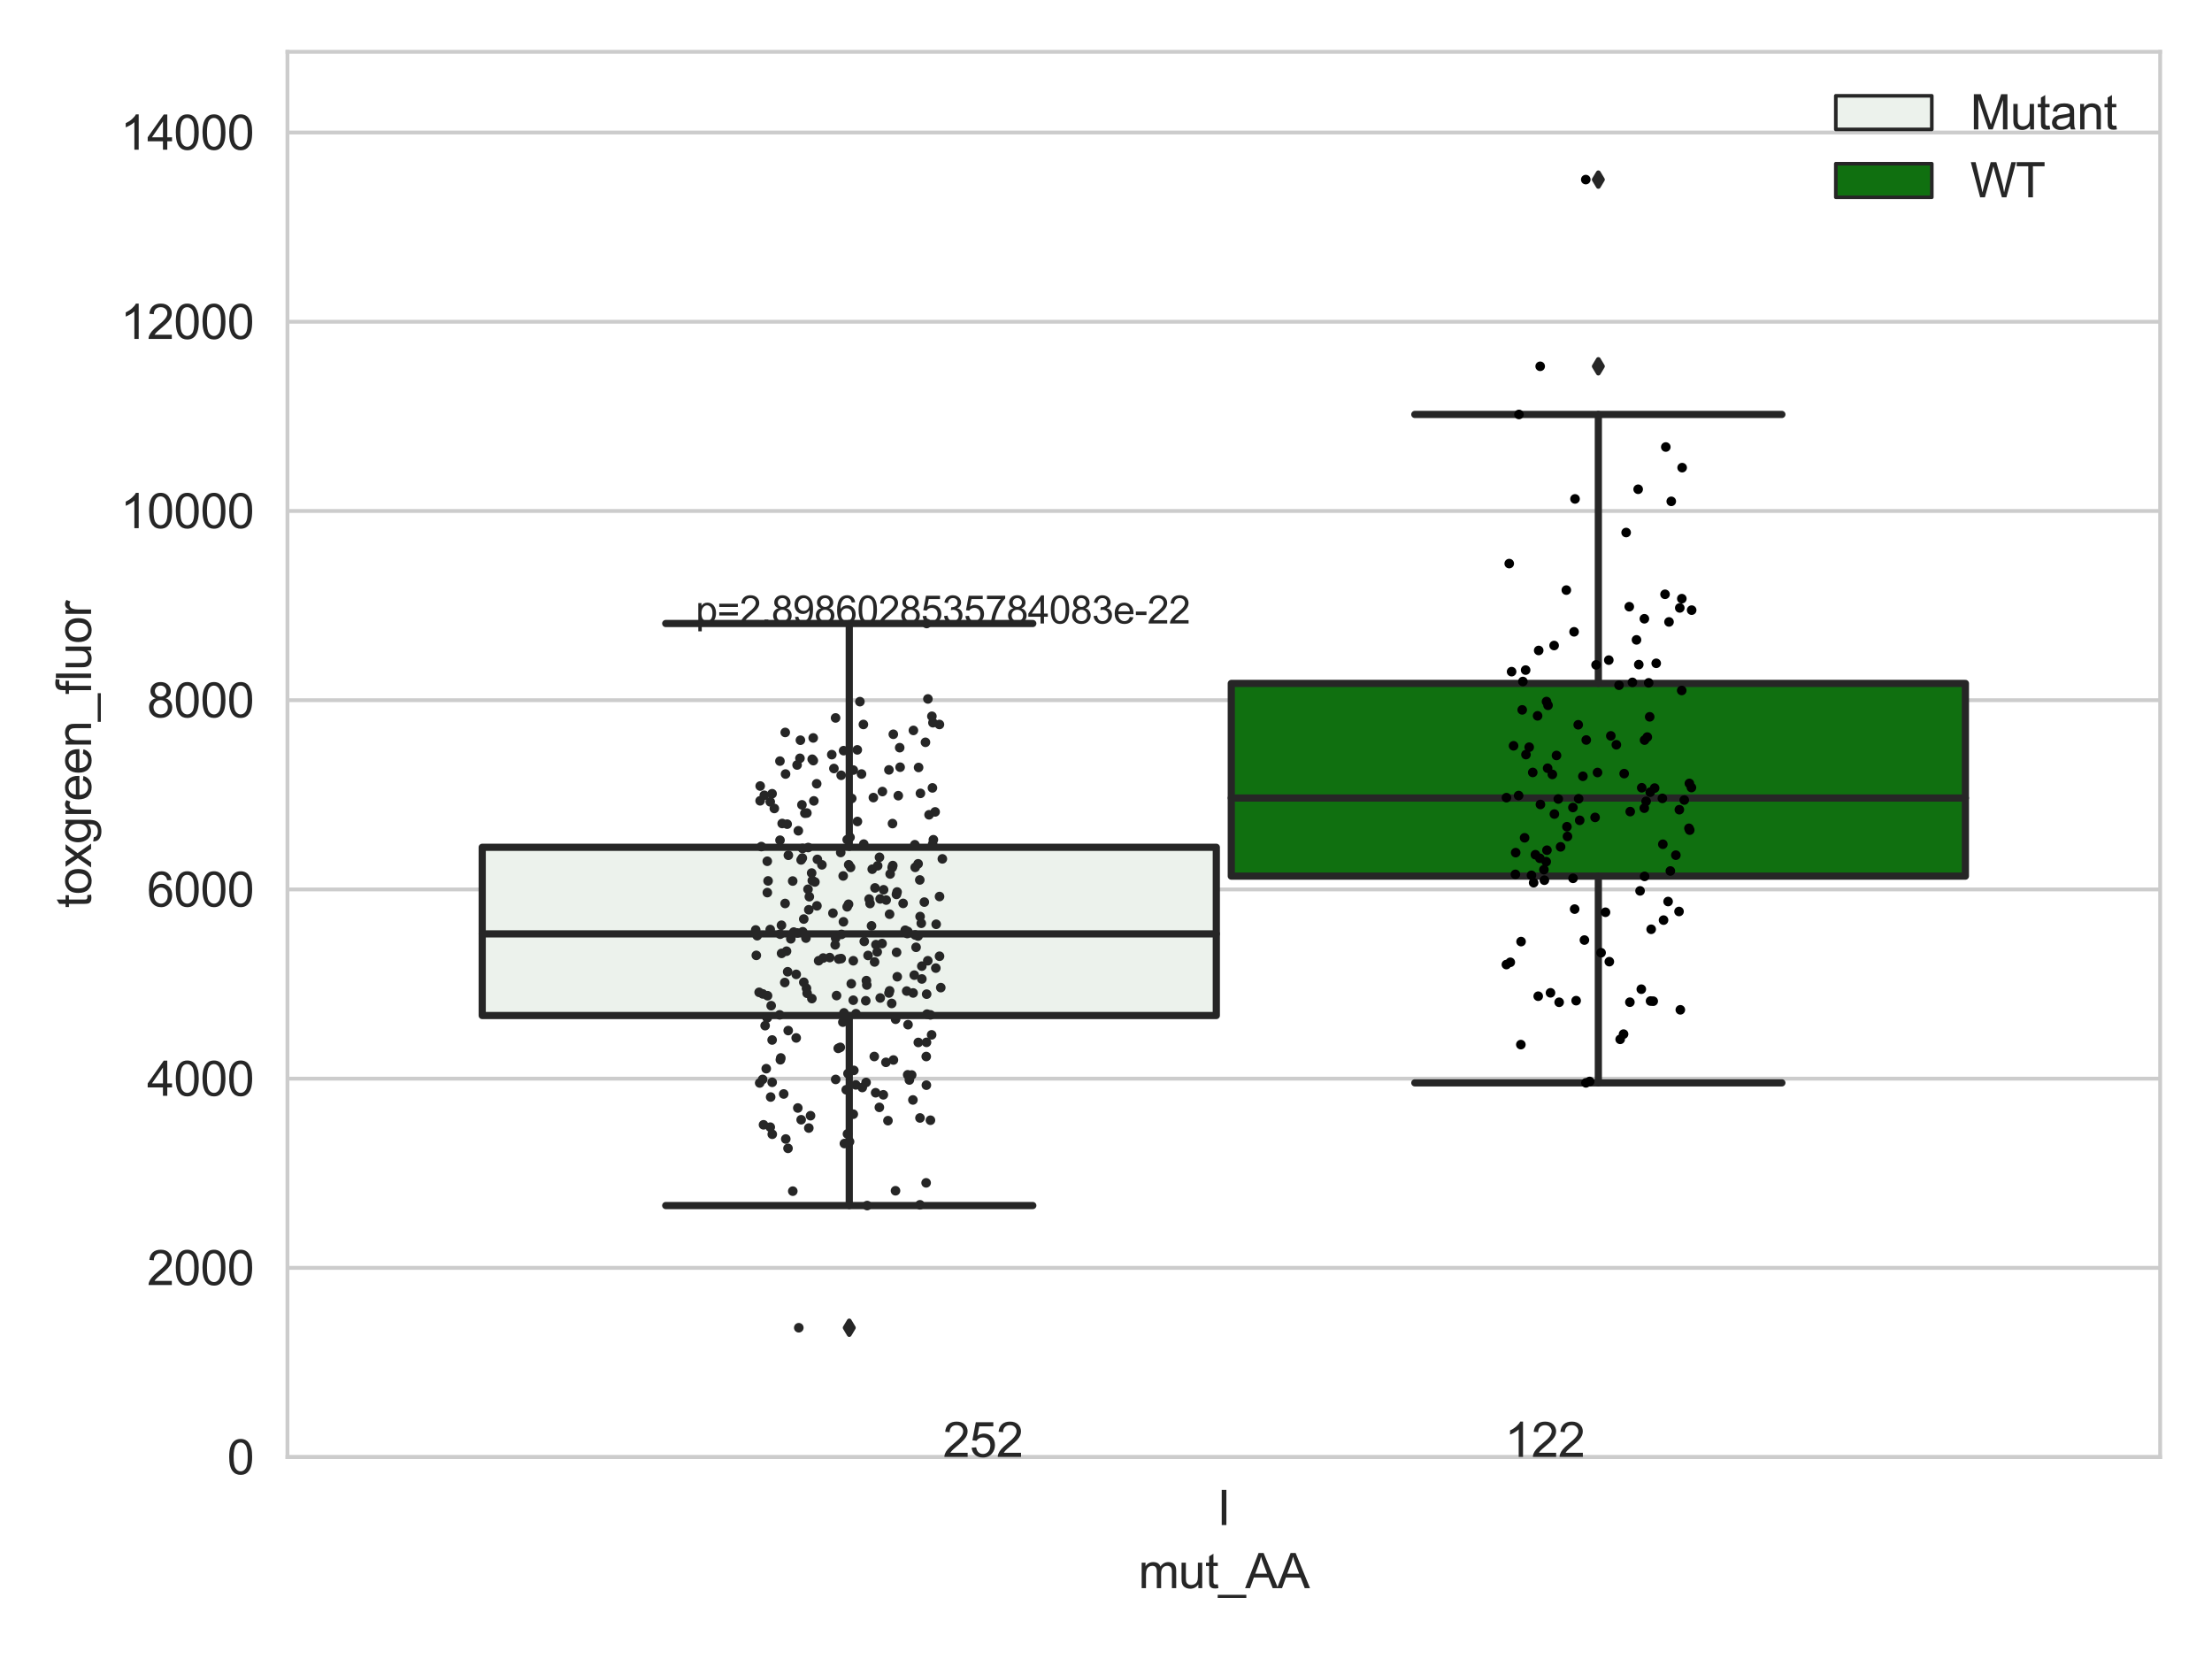<?xml version="1.0" encoding="utf-8" standalone="no"?>
<!DOCTYPE svg PUBLIC "-//W3C//DTD SVG 1.1//EN"
  "http://www.w3.org/Graphics/SVG/1.1/DTD/svg11.dtd">
<svg xmlns:xlink="http://www.w3.org/1999/xlink" width="460.8pt" height="345.6pt" viewBox="0 0 460.8 345.6" xmlns="http://www.w3.org/2000/svg" version="1.1">
 <defs>
  <style type="text/css">*{stroke-linejoin: round; stroke-linecap: butt}</style>
 </defs>
 <g id="figure_1">
  <g id="patch_1">
   <path d="M 0 345.6 
L 460.8 345.6 
L 460.8 0 
L 0 0 
z
" style="fill: #ffffff"/>
  </g>
  <g id="axes_1">
   <g id="patch_2">
    <path d="M 59.881 303.539 
L 450 303.539 
L 450 10.8 
L 59.881 10.8 
z
" style="fill: #ffffff"/>
   </g>
   <g id="matplotlib.axis_1">
    <g id="xtick_1">
     <g id="text_1">
      <!-- I -->
      <g style="fill: #262626" transform="translate(253.552 317.697)scale(0.1 -0.1)">
       <defs>
        <path id="ArialMT-49" d="M 597 0 
L 597 4581 
L 1203 4581 
L 1203 0 
L 597 0 
z
" transform="scale(0.016)"/>
       </defs>
       <use xlink:href="#ArialMT-49"/>
      </g>
     </g>
    </g>
    <g id="text_2">
     <!-- mut_AA -->
     <g style="fill: #262626" transform="translate(237.155 330.842)scale(0.1 -0.1)">
      <defs>
       <path id="ArialMT-6d" d="M 422 0 
L 422 3319 
L 925 3319 
L 925 2853 
Q 1081 3097 1340 3245 
Q 1600 3394 1931 3394 
Q 2300 3394 2536 3241 
Q 2772 3088 2869 2813 
Q 3263 3394 3894 3394 
Q 4388 3394 4653 3120 
Q 4919 2847 4919 2278 
L 4919 0 
L 4359 0 
L 4359 2091 
Q 4359 2428 4304 2576 
Q 4250 2725 4106 2815 
Q 3963 2906 3769 2906 
Q 3419 2906 3187 2673 
Q 2956 2441 2956 1928 
L 2956 0 
L 2394 0 
L 2394 2156 
Q 2394 2531 2256 2718 
Q 2119 2906 1806 2906 
Q 1569 2906 1367 2781 
Q 1166 2656 1075 2415 
Q 984 2175 984 1722 
L 984 0 
L 422 0 
z
" transform="scale(0.016)"/>
       <path id="ArialMT-75" d="M 2597 0 
L 2597 488 
Q 2209 -75 1544 -75 
Q 1250 -75 995 37 
Q 741 150 617 320 
Q 494 491 444 738 
Q 409 903 409 1263 
L 409 3319 
L 972 3319 
L 972 1478 
Q 972 1038 1006 884 
Q 1059 663 1231 536 
Q 1403 409 1656 409 
Q 1909 409 2131 539 
Q 2353 669 2445 892 
Q 2538 1116 2538 1541 
L 2538 3319 
L 3100 3319 
L 3100 0 
L 2597 0 
z
" transform="scale(0.016)"/>
       <path id="ArialMT-74" d="M 1650 503 
L 1731 6 
Q 1494 -44 1306 -44 
Q 1000 -44 831 53 
Q 663 150 594 308 
Q 525 466 525 972 
L 525 2881 
L 113 2881 
L 113 3319 
L 525 3319 
L 525 4141 
L 1084 4478 
L 1084 3319 
L 1650 3319 
L 1650 2881 
L 1084 2881 
L 1084 941 
Q 1084 700 1114 631 
Q 1144 563 1211 522 
Q 1278 481 1403 481 
Q 1497 481 1650 503 
z
" transform="scale(0.016)"/>
       <path id="ArialMT-5f" d="M -97 -1272 
L -97 -866 
L 3631 -866 
L 3631 -1272 
L -97 -1272 
z
" transform="scale(0.016)"/>
       <path id="ArialMT-41" d="M -9 0 
L 1750 4581 
L 2403 4581 
L 4278 0 
L 3588 0 
L 3053 1388 
L 1138 1388 
L 634 0 
L -9 0 
z
M 1313 1881 
L 2866 1881 
L 2388 3150 
Q 2169 3728 2063 4100 
Q 1975 3659 1816 3225 
L 1313 1881 
z
" transform="scale(0.016)"/>
      </defs>
      <use xlink:href="#ArialMT-6d"/>
      <use xlink:href="#ArialMT-75" x="83.301"/>
      <use xlink:href="#ArialMT-74" x="138.916"/>
      <use xlink:href="#ArialMT-5f" x="166.699"/>
      <use xlink:href="#ArialMT-41" x="222.314"/>
      <use xlink:href="#ArialMT-41" x="289.014"/>
     </g>
    </g>
   </g>
   <g id="matplotlib.axis_2">
    <g id="ytick_1">
     <g id="line2d_1">
      <path d="M 59.881 303.539 
L 450 303.539 
" clip-path="url(#p44e51050af)" style="fill: none; stroke: #cccccc; stroke-width: 0.8; stroke-linecap: round"/>
     </g>
     <g id="text_3">
      <!-- 0 -->
      <g style="fill: #262626" transform="translate(47.32 307.118)scale(0.1 -0.1)">
       <defs>
        <path id="ArialMT-30" d="M 266 2259 
Q 266 3072 433 3567 
Q 600 4063 929 4331 
Q 1259 4600 1759 4600 
Q 2128 4600 2406 4451 
Q 2684 4303 2865 4023 
Q 3047 3744 3150 3342 
Q 3253 2941 3253 2259 
Q 3253 1453 3087 958 
Q 2922 463 2592 192 
Q 2263 -78 1759 -78 
Q 1097 -78 719 397 
Q 266 969 266 2259 
z
M 844 2259 
Q 844 1131 1108 757 
Q 1372 384 1759 384 
Q 2147 384 2411 759 
Q 2675 1134 2675 2259 
Q 2675 3391 2411 3762 
Q 2147 4134 1753 4134 
Q 1366 4134 1134 3806 
Q 844 3388 844 2259 
z
" transform="scale(0.016)"/>
       </defs>
       <use xlink:href="#ArialMT-30"/>
      </g>
     </g>
    </g>
    <g id="ytick_2">
     <g id="line2d_2">
      <path d="M 59.881 264.119 
L 450 264.119 
" clip-path="url(#p44e51050af)" style="fill: none; stroke: #cccccc; stroke-width: 0.8; stroke-linecap: round"/>
     </g>
     <g id="text_4">
      <!-- 2000 -->
      <g style="fill: #262626" transform="translate(30.637 267.698)scale(0.1 -0.1)">
       <defs>
        <path id="ArialMT-32" d="M 3222 541 
L 3222 0 
L 194 0 
Q 188 203 259 391 
Q 375 700 629 1000 
Q 884 1300 1366 1694 
Q 2113 2306 2375 2664 
Q 2638 3022 2638 3341 
Q 2638 3675 2398 3904 
Q 2159 4134 1775 4134 
Q 1369 4134 1125 3890 
Q 881 3647 878 3216 
L 300 3275 
Q 359 3922 746 4261 
Q 1134 4600 1788 4600 
Q 2447 4600 2831 4234 
Q 3216 3869 3216 3328 
Q 3216 3053 3103 2787 
Q 2991 2522 2730 2228 
Q 2469 1934 1863 1422 
Q 1356 997 1212 845 
Q 1069 694 975 541 
L 3222 541 
z
" transform="scale(0.016)"/>
       </defs>
       <use xlink:href="#ArialMT-32"/>
       <use xlink:href="#ArialMT-30" x="55.615"/>
       <use xlink:href="#ArialMT-30" x="111.23"/>
       <use xlink:href="#ArialMT-30" x="166.846"/>
      </g>
     </g>
    </g>
    <g id="ytick_3">
     <g id="line2d_3">
      <path d="M 59.881 224.7 
L 450 224.7 
" clip-path="url(#p44e51050af)" style="fill: none; stroke: #cccccc; stroke-width: 0.8; stroke-linecap: round"/>
     </g>
     <g id="text_5">
      <!-- 4000 -->
      <g style="fill: #262626" transform="translate(30.637 228.279)scale(0.1 -0.1)">
       <defs>
        <path id="ArialMT-34" d="M 2069 0 
L 2069 1097 
L 81 1097 
L 81 1613 
L 2172 4581 
L 2631 4581 
L 2631 1613 
L 3250 1613 
L 3250 1097 
L 2631 1097 
L 2631 0 
L 2069 0 
z
M 2069 1613 
L 2069 3678 
L 634 1613 
L 2069 1613 
z
" transform="scale(0.016)"/>
       </defs>
       <use xlink:href="#ArialMT-34"/>
       <use xlink:href="#ArialMT-30" x="55.615"/>
       <use xlink:href="#ArialMT-30" x="111.23"/>
       <use xlink:href="#ArialMT-30" x="166.846"/>
      </g>
     </g>
    </g>
    <g id="ytick_4">
     <g id="line2d_4">
      <path d="M 59.881 185.28 
L 450 185.28 
" clip-path="url(#p44e51050af)" style="fill: none; stroke: #cccccc; stroke-width: 0.8; stroke-linecap: round"/>
     </g>
     <g id="text_6">
      <!-- 6000 -->
      <g style="fill: #262626" transform="translate(30.637 188.859)scale(0.1 -0.1)">
       <defs>
        <path id="ArialMT-36" d="M 3184 3459 
L 2625 3416 
Q 2550 3747 2413 3897 
Q 2184 4138 1850 4138 
Q 1581 4138 1378 3988 
Q 1113 3794 959 3422 
Q 806 3050 800 2363 
Q 1003 2672 1297 2822 
Q 1591 2972 1913 2972 
Q 2475 2972 2870 2558 
Q 3266 2144 3266 1488 
Q 3266 1056 3080 686 
Q 2894 316 2569 119 
Q 2244 -78 1831 -78 
Q 1128 -78 684 439 
Q 241 956 241 2144 
Q 241 3472 731 4075 
Q 1159 4600 1884 4600 
Q 2425 4600 2770 4297 
Q 3116 3994 3184 3459 
z
M 888 1484 
Q 888 1194 1011 928 
Q 1134 663 1356 523 
Q 1578 384 1822 384 
Q 2178 384 2434 671 
Q 2691 959 2691 1453 
Q 2691 1928 2437 2201 
Q 2184 2475 1800 2475 
Q 1419 2475 1153 2201 
Q 888 1928 888 1484 
z
" transform="scale(0.016)"/>
       </defs>
       <use xlink:href="#ArialMT-36"/>
       <use xlink:href="#ArialMT-30" x="55.615"/>
       <use xlink:href="#ArialMT-30" x="111.23"/>
       <use xlink:href="#ArialMT-30" x="166.846"/>
      </g>
     </g>
    </g>
    <g id="ytick_5">
     <g id="line2d_5">
      <path d="M 59.881 145.861 
L 450 145.861 
" clip-path="url(#p44e51050af)" style="fill: none; stroke: #cccccc; stroke-width: 0.8; stroke-linecap: round"/>
     </g>
     <g id="text_7">
      <!-- 8000 -->
      <g style="fill: #262626" transform="translate(30.637 149.44)scale(0.1 -0.1)">
       <defs>
        <path id="ArialMT-38" d="M 1131 2484 
Q 781 2613 612 2850 
Q 444 3088 444 3419 
Q 444 3919 803 4259 
Q 1163 4600 1759 4600 
Q 2359 4600 2725 4251 
Q 3091 3903 3091 3403 
Q 3091 3084 2923 2848 
Q 2756 2613 2416 2484 
Q 2838 2347 3058 2040 
Q 3278 1734 3278 1309 
Q 3278 722 2862 322 
Q 2447 -78 1769 -78 
Q 1091 -78 675 323 
Q 259 725 259 1325 
Q 259 1772 486 2073 
Q 713 2375 1131 2484 
z
M 1019 3438 
Q 1019 3113 1228 2906 
Q 1438 2700 1772 2700 
Q 2097 2700 2305 2904 
Q 2513 3109 2513 3406 
Q 2513 3716 2298 3927 
Q 2084 4138 1766 4138 
Q 1444 4138 1231 3931 
Q 1019 3725 1019 3438 
z
M 838 1322 
Q 838 1081 952 856 
Q 1066 631 1291 507 
Q 1516 384 1775 384 
Q 2178 384 2440 643 
Q 2703 903 2703 1303 
Q 2703 1709 2433 1975 
Q 2163 2241 1756 2241 
Q 1359 2241 1098 1978 
Q 838 1716 838 1322 
z
" transform="scale(0.016)"/>
       </defs>
       <use xlink:href="#ArialMT-38"/>
       <use xlink:href="#ArialMT-30" x="55.615"/>
       <use xlink:href="#ArialMT-30" x="111.23"/>
       <use xlink:href="#ArialMT-30" x="166.846"/>
      </g>
     </g>
    </g>
    <g id="ytick_6">
     <g id="line2d_6">
      <path d="M 59.881 106.442 
L 450 106.442 
" clip-path="url(#p44e51050af)" style="fill: none; stroke: #cccccc; stroke-width: 0.8; stroke-linecap: round"/>
     </g>
     <g id="text_8">
      <!-- 10000 -->
      <g style="fill: #262626" transform="translate(25.077 110.021)scale(0.1 -0.1)">
       <defs>
        <path id="ArialMT-31" d="M 2384 0 
L 1822 0 
L 1822 3584 
Q 1619 3391 1289 3197 
Q 959 3003 697 2906 
L 697 3450 
Q 1169 3672 1522 3987 
Q 1875 4303 2022 4600 
L 2384 4600 
L 2384 0 
z
" transform="scale(0.016)"/>
       </defs>
       <use xlink:href="#ArialMT-31"/>
       <use xlink:href="#ArialMT-30" x="55.615"/>
       <use xlink:href="#ArialMT-30" x="111.23"/>
       <use xlink:href="#ArialMT-30" x="166.846"/>
       <use xlink:href="#ArialMT-30" x="222.461"/>
      </g>
     </g>
    </g>
    <g id="ytick_7">
     <g id="line2d_7">
      <path d="M 59.881 67.022 
L 450 67.022 
" clip-path="url(#p44e51050af)" style="fill: none; stroke: #cccccc; stroke-width: 0.8; stroke-linecap: round"/>
     </g>
     <g id="text_9">
      <!-- 12000 -->
      <g style="fill: #262626" transform="translate(25.077 70.601)scale(0.1 -0.1)">
       <use xlink:href="#ArialMT-31"/>
       <use xlink:href="#ArialMT-32" x="55.615"/>
       <use xlink:href="#ArialMT-30" x="111.23"/>
       <use xlink:href="#ArialMT-30" x="166.846"/>
       <use xlink:href="#ArialMT-30" x="222.461"/>
      </g>
     </g>
    </g>
    <g id="ytick_8">
     <g id="line2d_8">
      <path d="M 59.881 27.603 
L 450 27.603 
" clip-path="url(#p44e51050af)" style="fill: none; stroke: #cccccc; stroke-width: 0.8; stroke-linecap: round"/>
     </g>
     <g id="text_10">
      <!-- 14000 -->
      <g style="fill: #262626" transform="translate(25.077 31.182)scale(0.1 -0.1)">
       <use xlink:href="#ArialMT-31"/>
       <use xlink:href="#ArialMT-34" x="55.615"/>
       <use xlink:href="#ArialMT-30" x="111.23"/>
       <use xlink:href="#ArialMT-30" x="166.846"/>
       <use xlink:href="#ArialMT-30" x="222.461"/>
      </g>
     </g>
    </g>
    <g id="text_11">
     <!-- toxgreen_fluor -->
     <g style="fill: #262626" transform="translate(18.972 189.132)rotate(-90)scale(0.1 -0.1)">
      <defs>
       <path id="ArialMT-6f" d="M 213 1659 
Q 213 2581 725 3025 
Q 1153 3394 1769 3394 
Q 2453 3394 2887 2945 
Q 3322 2497 3322 1706 
Q 3322 1066 3130 698 
Q 2938 331 2570 128 
Q 2203 -75 1769 -75 
Q 1072 -75 642 372 
Q 213 819 213 1659 
z
M 791 1659 
Q 791 1022 1069 705 
Q 1347 388 1769 388 
Q 2188 388 2466 706 
Q 2744 1025 2744 1678 
Q 2744 2294 2464 2611 
Q 2184 2928 1769 2928 
Q 1347 2928 1069 2612 
Q 791 2297 791 1659 
z
" transform="scale(0.016)"/>
       <path id="ArialMT-78" d="M 47 0 
L 1259 1725 
L 138 3319 
L 841 3319 
L 1350 2541 
Q 1494 2319 1581 2169 
Q 1719 2375 1834 2534 
L 2394 3319 
L 3066 3319 
L 1919 1756 
L 3153 0 
L 2463 0 
L 1781 1031 
L 1600 1309 
L 728 0 
L 47 0 
z
" transform="scale(0.016)"/>
       <path id="ArialMT-67" d="M 319 -275 
L 866 -356 
Q 900 -609 1056 -725 
Q 1266 -881 1628 -881 
Q 2019 -881 2231 -725 
Q 2444 -569 2519 -288 
Q 2563 -116 2559 434 
Q 2191 0 1641 0 
Q 956 0 581 494 
Q 206 988 206 1678 
Q 206 2153 378 2554 
Q 550 2956 876 3175 
Q 1203 3394 1644 3394 
Q 2231 3394 2613 2919 
L 2613 3319 
L 3131 3319 
L 3131 450 
Q 3131 -325 2973 -648 
Q 2816 -972 2473 -1159 
Q 2131 -1347 1631 -1347 
Q 1038 -1347 672 -1080 
Q 306 -813 319 -275 
z
M 784 1719 
Q 784 1066 1043 766 
Q 1303 466 1694 466 
Q 2081 466 2343 764 
Q 2606 1063 2606 1700 
Q 2606 2309 2336 2618 
Q 2066 2928 1684 2928 
Q 1309 2928 1046 2623 
Q 784 2319 784 1719 
z
" transform="scale(0.016)"/>
       <path id="ArialMT-72" d="M 416 0 
L 416 3319 
L 922 3319 
L 922 2816 
Q 1116 3169 1280 3281 
Q 1444 3394 1641 3394 
Q 1925 3394 2219 3213 
L 2025 2691 
Q 1819 2813 1613 2813 
Q 1428 2813 1281 2702 
Q 1134 2591 1072 2394 
Q 978 2094 978 1738 
L 978 0 
L 416 0 
z
" transform="scale(0.016)"/>
       <path id="ArialMT-65" d="M 2694 1069 
L 3275 997 
Q 3138 488 2766 206 
Q 2394 -75 1816 -75 
Q 1088 -75 661 373 
Q 234 822 234 1631 
Q 234 2469 665 2931 
Q 1097 3394 1784 3394 
Q 2450 3394 2872 2941 
Q 3294 2488 3294 1666 
Q 3294 1616 3291 1516 
L 816 1516 
Q 847 969 1125 678 
Q 1403 388 1819 388 
Q 2128 388 2347 550 
Q 2566 713 2694 1069 
z
M 847 1978 
L 2700 1978 
Q 2663 2397 2488 2606 
Q 2219 2931 1791 2931 
Q 1403 2931 1139 2672 
Q 875 2413 847 1978 
z
" transform="scale(0.016)"/>
       <path id="ArialMT-6e" d="M 422 0 
L 422 3319 
L 928 3319 
L 928 2847 
Q 1294 3394 1984 3394 
Q 2284 3394 2536 3286 
Q 2788 3178 2913 3003 
Q 3038 2828 3088 2588 
Q 3119 2431 3119 2041 
L 3119 0 
L 2556 0 
L 2556 2019 
Q 2556 2363 2490 2533 
Q 2425 2703 2258 2804 
Q 2091 2906 1866 2906 
Q 1506 2906 1245 2678 
Q 984 2450 984 1813 
L 984 0 
L 422 0 
z
" transform="scale(0.016)"/>
       <path id="ArialMT-66" d="M 556 0 
L 556 2881 
L 59 2881 
L 59 3319 
L 556 3319 
L 556 3672 
Q 556 4006 616 4169 
Q 697 4388 901 4523 
Q 1106 4659 1475 4659 
Q 1713 4659 2000 4603 
L 1916 4113 
Q 1741 4144 1584 4144 
Q 1328 4144 1222 4034 
Q 1116 3925 1116 3625 
L 1116 3319 
L 1763 3319 
L 1763 2881 
L 1116 2881 
L 1116 0 
L 556 0 
z
" transform="scale(0.016)"/>
       <path id="ArialMT-6c" d="M 409 0 
L 409 4581 
L 972 4581 
L 972 0 
L 409 0 
z
" transform="scale(0.016)"/>
      </defs>
      <use xlink:href="#ArialMT-74"/>
      <use xlink:href="#ArialMT-6f" x="27.783"/>
      <use xlink:href="#ArialMT-78" x="83.398"/>
      <use xlink:href="#ArialMT-67" x="133.398"/>
      <use xlink:href="#ArialMT-72" x="189.014"/>
      <use xlink:href="#ArialMT-65" x="222.314"/>
      <use xlink:href="#ArialMT-65" x="277.93"/>
      <use xlink:href="#ArialMT-6e" x="333.545"/>
      <use xlink:href="#ArialMT-5f" x="389.16"/>
      <use xlink:href="#ArialMT-66" x="444.775"/>
      <use xlink:href="#ArialMT-6c" x="472.559"/>
      <use xlink:href="#ArialMT-75" x="494.775"/>
      <use xlink:href="#ArialMT-6f" x="550.391"/>
      <use xlink:href="#ArialMT-72" x="606.006"/>
     </g>
    </g>
   </g>
   <g id="patch_3">
    <path d="M 100.454 211.551 
L 253.38 211.551 
L 253.38 176.506 
L 100.454 176.506 
L 100.454 211.551 
z
" clip-path="url(#p44e51050af)" style="fill: #ecf2ec; stroke: #262626; stroke-width: 1.5; stroke-linejoin: miter"/>
   </g>
   <g id="patch_4">
    <path d="M 256.501 182.512 
L 409.428 182.512 
L 409.428 142.371 
L 256.501 142.371 
L 256.501 182.512 
z
" clip-path="url(#p44e51050af)" style="fill: #107010; stroke: #262626; stroke-width: 1.5; stroke-linejoin: miter"/>
   </g>
   <g id="patch_5">
    <path d="M 254.941 303.539 
L 254.941 303.539 
L 254.941 303.539 
L 254.941 303.539 
z
" clip-path="url(#p44e51050af)" style="fill: #ecf2ec; stroke: #262626; stroke-width: 0.75; stroke-linejoin: miter"/>
   </g>
   <g id="patch_6">
    <path d="M 254.941 303.539 
L 254.941 303.539 
L 254.941 303.539 
L 254.941 303.539 
z
" clip-path="url(#p44e51050af)" style="fill: #107010; stroke: #262626; stroke-width: 0.75; stroke-linejoin: miter"/>
   </g>
   <g id="PathCollection_1"/>
   <g id="PathCollection_2"/>
   <g id="line2d_9">
    <path d="M 176.917 211.551 
L 176.917 251.138 
" clip-path="url(#p44e51050af)" style="fill: none; stroke: #262626; stroke-width: 1.5; stroke-linecap: round"/>
   </g>
   <g id="line2d_10">
    <path d="M 176.917 176.506 
L 176.917 129.888 
" clip-path="url(#p44e51050af)" style="fill: none; stroke: #262626; stroke-width: 1.5; stroke-linecap: round"/>
   </g>
   <g id="line2d_11">
    <path d="M 138.685 251.138 
L 215.149 251.138 
" clip-path="url(#p44e51050af)" style="fill: none; stroke: #262626; stroke-width: 1.5; stroke-linecap: round"/>
   </g>
   <g id="line2d_12">
    <path d="M 138.685 129.888 
L 215.149 129.888 
" clip-path="url(#p44e51050af)" style="fill: none; stroke: #262626; stroke-width: 1.5; stroke-linecap: round"/>
   </g>
   <g id="line2d_13">
    <defs>
     <path id="m4617eed364" d="M -0 1.414 
L 0.849 0 
L 0 -1.414 
L -0.849 -0 
z
" style="stroke: #262626; stroke-linejoin: miter"/>
    </defs>
    <g clip-path="url(#p44e51050af)">
     <use xlink:href="#m4617eed364" x="176.917" y="276.592" style="fill: #262626; stroke: #262626; stroke-linejoin: miter"/>
    </g>
   </g>
   <g id="line2d_14">
    <path d="M 332.964 182.512 
L 332.964 225.578 
" clip-path="url(#p44e51050af)" style="fill: none; stroke: #262626; stroke-width: 1.5; stroke-linecap: round"/>
   </g>
   <g id="line2d_15">
    <path d="M 332.964 142.371 
L 332.964 86.337 
" clip-path="url(#p44e51050af)" style="fill: none; stroke: #262626; stroke-width: 1.5; stroke-linecap: round"/>
   </g>
   <g id="line2d_16">
    <path d="M 294.733 225.578 
L 371.196 225.578 
" clip-path="url(#p44e51050af)" style="fill: none; stroke: #262626; stroke-width: 1.5; stroke-linecap: round"/>
   </g>
   <g id="line2d_17">
    <path d="M 294.733 86.337 
L 371.196 86.337 
" clip-path="url(#p44e51050af)" style="fill: none; stroke: #262626; stroke-width: 1.5; stroke-linecap: round"/>
   </g>
   <g id="line2d_18">
    <g clip-path="url(#p44e51050af)">
     <use xlink:href="#m4617eed364" x="332.964" y="37.413" style="fill: #262626; stroke: #262626; stroke-linejoin: miter"/>
     <use xlink:href="#m4617eed364" x="332.964" y="76.308" style="fill: #262626; stroke: #262626; stroke-linejoin: miter"/>
    </g>
   </g>
   <g id="line2d_19">
    <path d="M 100.454 194.543 
L 253.38 194.543 
" clip-path="url(#p44e51050af)" style="fill: none; stroke: #262626; stroke-width: 1.5; stroke-linecap: round"/>
   </g>
   <g id="line2d_20">
    <path d="M 256.501 166.24 
L 409.428 166.24 
" clip-path="url(#p44e51050af)" style="fill: none; stroke: #262626; stroke-width: 1.5; stroke-linecap: round"/>
   </g>
   <g id="patch_7">
    <path d="M 59.881 303.539 
L 59.881 10.8 
" style="fill: none; stroke: #cccccc; stroke-width: 0.8; stroke-linejoin: miter; stroke-linecap: square"/>
   </g>
   <g id="patch_8">
    <path d="M 450 303.539 
L 450 10.8 
" style="fill: none; stroke: #cccccc; stroke-width: 0.8; stroke-linejoin: miter; stroke-linecap: square"/>
   </g>
   <g id="patch_9">
    <path d="M 59.881 303.539 
L 450 303.539 
" style="fill: none; stroke: #cccccc; stroke-width: 0.8; stroke-linejoin: miter; stroke-linecap: square"/>
   </g>
   <g id="patch_10">
    <path d="M 59.881 10.8 
L 450 10.8 
" style="fill: none; stroke: #cccccc; stroke-width: 0.8; stroke-linejoin: miter; stroke-linecap: square"/>
   </g>
   <g id="PathCollection_3">
    <defs>
     <path id="C0_0_b0f6b07c01" d="M 0 1 
C 0.265 1 0.52 0.895 0.707 0.707 
C 0.895 0.52 1 0.265 1 -0 
C 1 -0.265 0.895 -0.52 0.707 -0.707 
C 0.52 -0.895 0.265 -1 0 -1 
C -0.265 -1 -0.52 -0.895 -0.707 -0.707 
C -0.895 -0.52 -1 -0.265 -1 0 
C -1 0.265 -0.895 0.52 -0.707 0.707 
C -0.52 0.895 -0.265 1 0 1 
z
"/>
    </defs>
    <g clip-path="url(#p44e51050af)">
     <use xlink:href="#C0_0_b0f6b07c01" x="182.277" y="184.969" style="fill: #262626"/>
    </g>
    <g clip-path="url(#p44e51050af)">
     <use xlink:href="#C0_0_b0f6b07c01" x="189.157" y="213.458" style="fill: #262626"/>
    </g>
    <g clip-path="url(#p44e51050af)">
     <use xlink:href="#C0_0_b0f6b07c01" x="157.429" y="193.726" style="fill: #262626"/>
    </g>
    <g clip-path="url(#p44e51050af)">
     <use xlink:href="#C0_0_b0f6b07c01" x="189.09" y="223.903" style="fill: #262626"/>
    </g>
    <g clip-path="url(#p44e51050af)">
     <use xlink:href="#C0_0_b0f6b07c01" x="167.056" y="167.662" style="fill: #262626"/>
    </g>
    <g clip-path="url(#p44e51050af)">
     <use xlink:href="#C0_0_b0f6b07c01" x="181.702" y="181.07" style="fill: #262626"/>
    </g>
    <g clip-path="url(#p44e51050af)">
     <use xlink:href="#C0_0_b0f6b07c01" x="192.952" y="220.093" style="fill: #262626"/>
    </g>
    <g clip-path="url(#p44e51050af)">
     <use xlink:href="#C0_0_b0f6b07c01" x="160.005" y="183.509" style="fill: #262626"/>
    </g>
    <g clip-path="url(#p44e51050af)">
     <use xlink:href="#C0_0_b0f6b07c01" x="176.767" y="188.369" style="fill: #262626"/>
    </g>
    <g clip-path="url(#p44e51050af)">
     <use xlink:href="#C0_0_b0f6b07c01" x="174.726" y="199.785" style="fill: #262626"/>
    </g>
    <g clip-path="url(#p44e51050af)">
     <use xlink:href="#C0_0_b0f6b07c01" x="193.54" y="169.737" style="fill: #262626"/>
    </g>
    <g clip-path="url(#p44e51050af)">
     <use xlink:href="#C0_0_b0f6b07c01" x="160.858" y="225.464" style="fill: #262626"/>
    </g>
    <g clip-path="url(#p44e51050af)">
     <use xlink:href="#C0_0_b0f6b07c01" x="180.482" y="204.28" style="fill: #262626"/>
    </g>
    <g clip-path="url(#p44e51050af)">
     <use xlink:href="#C0_0_b0f6b07c01" x="190.648" y="180.688" style="fill: #262626"/>
    </g>
    <g clip-path="url(#p44e51050af)">
     <use xlink:href="#C0_0_b0f6b07c01" x="194.244" y="164.132" style="fill: #262626"/>
    </g>
    <g clip-path="url(#p44e51050af)">
     <use xlink:href="#C0_0_b0f6b07c01" x="187.512" y="159.822" style="fill: #262626"/>
    </g>
    <g clip-path="url(#p44e51050af)">
     <use xlink:href="#C0_0_b0f6b07c01" x="159.218" y="165.672" style="fill: #262626"/>
    </g>
    <g clip-path="url(#p44e51050af)">
     <use xlink:href="#C0_0_b0f6b07c01" x="164.083" y="202.432" style="fill: #262626"/>
    </g>
    <g clip-path="url(#p44e51050af)">
     <use xlink:href="#C0_0_b0f6b07c01" x="185.315" y="190.444" style="fill: #262626"/>
    </g>
    <g clip-path="url(#p44e51050af)">
     <use xlink:href="#C0_0_b0f6b07c01" x="172.847" y="199.482" style="fill: #262626"/>
    </g>
    <g clip-path="url(#p44e51050af)">
     <use xlink:href="#C0_0_b0f6b07c01" x="195.721" y="199.203" style="fill: #262626"/>
    </g>
    <g clip-path="url(#p44e51050af)">
     <use xlink:href="#C0_0_b0f6b07c01" x="185.436" y="182.064" style="fill: #262626"/>
    </g>
    <g clip-path="url(#p44e51050af)">
     <use xlink:href="#C0_0_b0f6b07c01" x="167.181" y="176.749" style="fill: #262626"/>
    </g>
    <g clip-path="url(#p44e51050af)">
     <use xlink:href="#C0_0_b0f6b07c01" x="162.491" y="175.031" style="fill: #262626"/>
    </g>
    <g clip-path="url(#p44e51050af)">
     <use xlink:href="#C0_0_b0f6b07c01" x="176.65" y="223.634" style="fill: #262626"/>
    </g>
    <g clip-path="url(#p44e51050af)">
     <use xlink:href="#C0_0_b0f6b07c01" x="165.862" y="216.218" style="fill: #262626"/>
    </g>
    <g clip-path="url(#p44e51050af)">
     <use xlink:href="#C0_0_b0f6b07c01" x="168.007" y="205.883" style="fill: #262626"/>
    </g>
    <g clip-path="url(#p44e51050af)">
     <use xlink:href="#C0_0_b0f6b07c01" x="175.229" y="161.506" style="fill: #262626"/>
    </g>
    <g clip-path="url(#p44e51050af)">
     <use xlink:href="#C0_0_b0f6b07c01" x="180.647" y="251.138" style="fill: #262626"/>
    </g>
    <g clip-path="url(#p44e51050af)">
     <use xlink:href="#C0_0_b0f6b07c01" x="174.618" y="218.392" style="fill: #262626"/>
    </g>
    <g clip-path="url(#p44e51050af)">
     <use xlink:href="#C0_0_b0f6b07c01" x="168.85" y="232.422" style="fill: #262626"/>
    </g>
    <g clip-path="url(#p44e51050af)">
     <use xlink:href="#C0_0_b0f6b07c01" x="158.363" y="163.744" style="fill: #262626"/>
    </g>
    <g clip-path="url(#p44e51050af)">
     <use xlink:href="#C0_0_b0f6b07c01" x="189.005" y="194.473" style="fill: #262626"/>
    </g>
    <g clip-path="url(#p44e51050af)">
     <use xlink:href="#C0_0_b0f6b07c01" x="170.539" y="200.138" style="fill: #262626"/>
    </g>
    <g clip-path="url(#p44e51050af)">
     <use xlink:href="#C0_0_b0f6b07c01" x="186.745" y="186.321" style="fill: #262626"/>
    </g>
    <g clip-path="url(#p44e51050af)">
     <use xlink:href="#C0_0_b0f6b07c01" x="170.182" y="188.702" style="fill: #262626"/>
    </g>
    <g clip-path="url(#p44e51050af)">
     <use xlink:href="#C0_0_b0f6b07c01" x="169.758" y="183.729" style="fill: #262626"/>
    </g>
    <g clip-path="url(#p44e51050af)">
     <use xlink:href="#C0_0_b0f6b07c01" x="185.925" y="171.565" style="fill: #262626"/>
    </g>
    <g clip-path="url(#p44e51050af)">
     <use xlink:href="#C0_0_b0f6b07c01" x="177.434" y="166.333" style="fill: #262626"/>
    </g>
    <g clip-path="url(#p44e51050af)">
     <use xlink:href="#C0_0_b0f6b07c01" x="177.754" y="232.104" style="fill: #262626"/>
    </g>
    <g clip-path="url(#p44e51050af)">
     <use xlink:href="#C0_0_b0f6b07c01" x="167.672" y="169.407" style="fill: #262626"/>
    </g>
    <g clip-path="url(#p44e51050af)">
     <use xlink:href="#C0_0_b0f6b07c01" x="166.888" y="179.139" style="fill: #262626"/>
    </g>
    <g clip-path="url(#p44e51050af)">
     <use xlink:href="#C0_0_b0f6b07c01" x="163.645" y="161.244" style="fill: #262626"/>
    </g>
    <g clip-path="url(#p44e51050af)">
     <use xlink:href="#C0_0_b0f6b07c01" x="160.45" y="193.636" style="fill: #262626"/>
    </g>
    <g clip-path="url(#p44e51050af)">
     <use xlink:href="#C0_0_b0f6b07c01" x="180.573" y="205.197" style="fill: #262626"/>
    </g>
    <g clip-path="url(#p44e51050af)">
     <use xlink:href="#C0_0_b0f6b07c01" x="168.366" y="176.557" style="fill: #262626"/>
    </g>
    <g clip-path="url(#p44e51050af)">
     <use xlink:href="#C0_0_b0f6b07c01" x="163.26" y="227.893" style="fill: #262626"/>
    </g>
    <g clip-path="url(#p44e51050af)">
     <use xlink:href="#C0_0_b0f6b07c01" x="175.906" y="238.221" style="fill: #262626"/>
    </g>
    <g clip-path="url(#p44e51050af)">
     <use xlink:href="#C0_0_b0f6b07c01" x="176.542" y="236.216" style="fill: #262626"/>
    </g>
    <g clip-path="url(#p44e51050af)">
     <use xlink:href="#C0_0_b0f6b07c01" x="163.851" y="198.151" style="fill: #262626"/>
    </g>
    <g clip-path="url(#p44e51050af)">
     <use xlink:href="#C0_0_b0f6b07c01" x="176.801" y="180.139" style="fill: #262626"/>
    </g>
    <g clip-path="url(#p44e51050af)">
     <use xlink:href="#C0_0_b0f6b07c01" x="195.023" y="192.541" style="fill: #262626"/>
    </g>
    <g clip-path="url(#p44e51050af)">
     <use xlink:href="#C0_0_b0f6b07c01" x="170.275" y="179.023" style="fill: #262626"/>
    </g>
    <g clip-path="url(#p44e51050af)">
     <use xlink:href="#C0_0_b0f6b07c01" x="175.584" y="212.93" style="fill: #262626"/>
    </g>
    <g clip-path="url(#p44e51050af)">
     <use xlink:href="#C0_0_b0f6b07c01" x="192.032" y="201.263" style="fill: #262626"/>
    </g>
    <g clip-path="url(#p44e51050af)">
     <use xlink:href="#C0_0_b0f6b07c01" x="183.751" y="196.557" style="fill: #262626"/>
    </g>
    <g clip-path="url(#p44e51050af)">
     <use xlink:href="#C0_0_b0f6b07c01" x="183.344" y="187.26" style="fill: #262626"/>
    </g>
    <g clip-path="url(#p44e51050af)">
     <use xlink:href="#C0_0_b0f6b07c01" x="177.338" y="204.93" style="fill: #262626"/>
    </g>
    <g clip-path="url(#p44e51050af)">
     <use xlink:href="#C0_0_b0f6b07c01" x="166.644" y="157.969" style="fill: #262626"/>
    </g>
    <g clip-path="url(#p44e51050af)">
     <use xlink:href="#C0_0_b0f6b07c01" x="190.175" y="229.139" style="fill: #262626"/>
    </g>
    <g clip-path="url(#p44e51050af)">
     <use xlink:href="#C0_0_b0f6b07c01" x="178.616" y="171.13" style="fill: #262626"/>
    </g>
    <g clip-path="url(#p44e51050af)">
     <use xlink:href="#C0_0_b0f6b07c01" x="178.316" y="211.17" style="fill: #262626"/>
    </g>
    <g clip-path="url(#p44e51050af)">
     <use xlink:href="#C0_0_b0f6b07c01" x="177.752" y="160.419" style="fill: #262626"/>
    </g>
    <g clip-path="url(#p44e51050af)">
     <use xlink:href="#C0_0_b0f6b07c01" x="192.791" y="154.636" style="fill: #262626"/>
    </g>
    <g clip-path="url(#p44e51050af)">
     <use xlink:href="#C0_0_b0f6b07c01" x="183.212" y="178.59" style="fill: #262626"/>
    </g>
    <g clip-path="url(#p44e51050af)">
     <use xlink:href="#C0_0_b0f6b07c01" x="191.253" y="195.001" style="fill: #262626"/>
    </g>
    <g clip-path="url(#p44e51050af)">
     <use xlink:href="#C0_0_b0f6b07c01" x="158.348" y="166.822" style="fill: #262626"/>
    </g>
    <g clip-path="url(#p44e51050af)">
     <use xlink:href="#C0_0_b0f6b07c01" x="193.824" y="211.415" style="fill: #262626"/>
    </g>
    <g clip-path="url(#p44e51050af)">
     <use xlink:href="#C0_0_b0f6b07c01" x="185.983" y="180.312" style="fill: #262626"/>
    </g>
    <g clip-path="url(#p44e51050af)">
     <use xlink:href="#C0_0_b0f6b07c01" x="193.009" y="217.14" style="fill: #262626"/>
    </g>
    <g clip-path="url(#p44e51050af)">
     <use xlink:href="#C0_0_b0f6b07c01" x="159.894" y="207.421" style="fill: #262626"/>
    </g>
    <g clip-path="url(#p44e51050af)">
     <use xlink:href="#C0_0_b0f6b07c01" x="158.871" y="224.864" style="fill: #262626"/>
    </g>
    <g clip-path="url(#p44e51050af)">
     <use xlink:href="#C0_0_b0f6b07c01" x="177.748" y="208.362" style="fill: #262626"/>
    </g>
    <g clip-path="url(#p44e51050af)">
     <use xlink:href="#C0_0_b0f6b07c01" x="168.086" y="169.366" style="fill: #262626"/>
    </g>
    <g clip-path="url(#p44e51050af)">
     <use xlink:href="#C0_0_b0f6b07c01" x="167.141" y="178.747" style="fill: #262626"/>
    </g>
    <g clip-path="url(#p44e51050af)">
     <use xlink:href="#C0_0_b0f6b07c01" x="173.275" y="157.208" style="fill: #262626"/>
    </g>
    <g clip-path="url(#p44e51050af)">
     <use xlink:href="#C0_0_b0f6b07c01" x="174.268" y="207.396" style="fill: #262626"/>
    </g>
    <g clip-path="url(#p44e51050af)">
     <use xlink:href="#C0_0_b0f6b07c01" x="179.937" y="175.84" style="fill: #262626"/>
    </g>
    <g clip-path="url(#p44e51050af)">
     <use xlink:href="#C0_0_b0f6b07c01" x="177.076" y="174.432" style="fill: #262626"/>
    </g>
    <g clip-path="url(#p44e51050af)">
     <use xlink:href="#C0_0_b0f6b07c01" x="166.74" y="154.199" style="fill: #262626"/>
    </g>
    <g clip-path="url(#p44e51050af)">
     <use xlink:href="#C0_0_b0f6b07c01" x="170.13" y="163.271" style="fill: #262626"/>
    </g>
    <g clip-path="url(#p44e51050af)">
     <use xlink:href="#C0_0_b0f6b07c01" x="163.58" y="152.581" style="fill: #262626"/>
    </g>
    <g clip-path="url(#p44e51050af)">
     <use xlink:href="#C0_0_b0f6b07c01" x="162.656" y="220.388" style="fill: #262626"/>
    </g>
    <g clip-path="url(#p44e51050af)">
     <use xlink:href="#C0_0_b0f6b07c01" x="188.136" y="188.195" style="fill: #262626"/>
    </g>
    <g clip-path="url(#p44e51050af)">
     <use xlink:href="#C0_0_b0f6b07c01" x="160.849" y="216.649" style="fill: #262626"/>
    </g>
    <g clip-path="url(#p44e51050af)">
     <use xlink:href="#C0_0_b0f6b07c01" x="193.826" y="233.364" style="fill: #262626"/>
    </g>
    <g clip-path="url(#p44e51050af)">
     <use xlink:href="#C0_0_b0f6b07c01" x="168.6" y="186.802" style="fill: #262626"/>
    </g>
    <g clip-path="url(#p44e51050af)">
     <use xlink:href="#C0_0_b0f6b07c01" x="184.014" y="228.07" style="fill: #262626"/>
    </g>
    <g clip-path="url(#p44e51050af)">
     <use xlink:href="#C0_0_b0f6b07c01" x="160.649" y="209.499" style="fill: #262626"/>
    </g>
    <g clip-path="url(#p44e51050af)">
     <use xlink:href="#C0_0_b0f6b07c01" x="182.473" y="196.785" style="fill: #262626"/>
    </g>
    <g clip-path="url(#p44e51050af)">
     <use xlink:href="#C0_0_b0f6b07c01" x="195.723" y="186.762" style="fill: #262626"/>
    </g>
    <g clip-path="url(#p44e51050af)">
     <use xlink:href="#C0_0_b0f6b07c01" x="162.422" y="211.411" style="fill: #262626"/>
    </g>
    <g clip-path="url(#p44e51050af)">
     <use xlink:href="#C0_0_b0f6b07c01" x="181.053" y="187.291" style="fill: #262626"/>
    </g>
    <g clip-path="url(#p44e51050af)">
     <use xlink:href="#C0_0_b0f6b07c01" x="195.702" y="150.923" style="fill: #262626"/>
    </g>
    <g clip-path="url(#p44e51050af)">
     <use xlink:href="#C0_0_b0f6b07c01" x="191.301" y="217.161" style="fill: #262626"/>
    </g>
    <g clip-path="url(#p44e51050af)">
     <use xlink:href="#C0_0_b0f6b07c01" x="184.608" y="187.498" style="fill: #262626"/>
    </g>
    <g clip-path="url(#p44e51050af)">
     <use xlink:href="#C0_0_b0f6b07c01" x="175.05" y="218.184" style="fill: #262626"/>
    </g>
    <g clip-path="url(#p44e51050af)">
     <use xlink:href="#C0_0_b0f6b07c01" x="176.978" y="237.823" style="fill: #262626"/>
    </g>
    <g clip-path="url(#p44e51050af)">
     <use xlink:href="#C0_0_b0f6b07c01" x="180.043" y="196.113" style="fill: #262626"/>
    </g>
    <g clip-path="url(#p44e51050af)">
     <use xlink:href="#C0_0_b0f6b07c01" x="159.054" y="234.316" style="fill: #262626"/>
    </g>
    <g clip-path="url(#p44e51050af)">
     <use xlink:href="#C0_0_b0f6b07c01" x="175.295" y="194.656" style="fill: #262626"/>
    </g>
    <g clip-path="url(#p44e51050af)">
     <use xlink:href="#C0_0_b0f6b07c01" x="163.552" y="188.21" style="fill: #262626"/>
    </g>
    <g clip-path="url(#p44e51050af)">
     <use xlink:href="#C0_0_b0f6b07c01" x="183.366" y="207.895" style="fill: #262626"/>
    </g>
    <g clip-path="url(#p44e51050af)">
     <use xlink:href="#C0_0_b0f6b07c01" x="162.569" y="220.771" style="fill: #262626"/>
    </g>
    <g clip-path="url(#p44e51050af)">
     <use xlink:href="#C0_0_b0f6b07c01" x="175.74" y="156.378" style="fill: #262626"/>
    </g>
    <g clip-path="url(#p44e51050af)">
     <use xlink:href="#C0_0_b0f6b07c01" x="163.984" y="171.686" style="fill: #262626"/>
    </g>
    <g clip-path="url(#p44e51050af)">
     <use xlink:href="#C0_0_b0f6b07c01" x="185.322" y="206.408" style="fill: #262626"/>
    </g>
    <g clip-path="url(#p44e51050af)">
     <use xlink:href="#C0_0_b0f6b07c01" x="160.541" y="228.533" style="fill: #262626"/>
    </g>
    <g clip-path="url(#p44e51050af)">
     <use xlink:href="#C0_0_b0f6b07c01" x="163.482" y="204.679" style="fill: #262626"/>
    </g>
    <g clip-path="url(#p44e51050af)">
     <use xlink:href="#C0_0_b0f6b07c01" x="164.157" y="239.221" style="fill: #262626"/>
    </g>
    <g clip-path="url(#p44e51050af)">
     <use xlink:href="#C0_0_b0f6b07c01" x="186.882" y="185.815" style="fill: #262626"/>
    </g>
    <g clip-path="url(#p44e51050af)">
     <use xlink:href="#C0_0_b0f6b07c01" x="161.308" y="168.421" style="fill: #262626"/>
    </g>
    <g clip-path="url(#p44e51050af)">
     <use xlink:href="#C0_0_b0f6b07c01" x="167.223" y="194.103" style="fill: #262626"/>
    </g>
    <g clip-path="url(#p44e51050af)">
     <use xlink:href="#C0_0_b0f6b07c01" x="191.743" y="165.274" style="fill: #262626"/>
    </g>
    <g clip-path="url(#p44e51050af)">
     <use xlink:href="#C0_0_b0f6b07c01" x="177.758" y="200.144" style="fill: #262626"/>
    </g>
    <g clip-path="url(#p44e51050af)">
     <use xlink:href="#C0_0_b0f6b07c01" x="157.554" y="199.021" style="fill: #262626"/>
    </g>
    <g clip-path="url(#p44e51050af)">
     <use xlink:href="#C0_0_b0f6b07c01" x="159.849" y="185.946" style="fill: #262626"/>
    </g>
    <g clip-path="url(#p44e51050af)">
     <use xlink:href="#C0_0_b0f6b07c01" x="186.774" y="198.39" style="fill: #262626"/>
    </g>
    <g clip-path="url(#p44e51050af)">
     <use xlink:href="#C0_0_b0f6b07c01" x="167.894" y="195.423" style="fill: #262626"/>
    </g>
    <g clip-path="url(#p44e51050af)">
     <use xlink:href="#C0_0_b0f6b07c01" x="192.555" y="187.924" style="fill: #262626"/>
    </g>
    <g clip-path="url(#p44e51050af)">
     <use xlink:href="#C0_0_b0f6b07c01" x="182.409" y="227.639" style="fill: #262626"/>
    </g>
    <g clip-path="url(#p44e51050af)">
     <use xlink:href="#C0_0_b0f6b07c01" x="180.355" y="208.476" style="fill: #262626"/>
    </g>
    <g clip-path="url(#p44e51050af)">
     <use xlink:href="#C0_0_b0f6b07c01" x="168.485" y="189.518" style="fill: #262626"/>
    </g>
    <g clip-path="url(#p44e51050af)">
     <use xlink:href="#C0_0_b0f6b07c01" x="187.425" y="155.755" style="fill: #262626"/>
    </g>
    <g clip-path="url(#p44e51050af)">
     <use xlink:href="#C0_0_b0f6b07c01" x="164.743" y="195.575" style="fill: #262626"/>
    </g>
    <g clip-path="url(#p44e51050af)">
     <use xlink:href="#C0_0_b0f6b07c01" x="179.861" y="150.919" style="fill: #262626"/>
    </g>
    <g clip-path="url(#p44e51050af)">
     <use xlink:href="#C0_0_b0f6b07c01" x="190.834" y="197.339" style="fill: #262626"/>
    </g>
    <g clip-path="url(#p44e51050af)">
     <use xlink:href="#C0_0_b0f6b07c01" x="180.833" y="199.038" style="fill: #262626"/>
    </g>
    <g clip-path="url(#p44e51050af)">
     <use xlink:href="#C0_0_b0f6b07c01" x="186.57" y="212.332" style="fill: #262626"/>
    </g>
    <g clip-path="url(#p44e51050af)">
     <use xlink:href="#C0_0_b0f6b07c01" x="189.918" y="223.942" style="fill: #262626"/>
    </g>
    <g clip-path="url(#p44e51050af)">
     <use xlink:href="#C0_0_b0f6b07c01" x="162.94" y="171.55" style="fill: #262626"/>
    </g>
    <g clip-path="url(#p44e51050af)">
     <use xlink:href="#C0_0_b0f6b07c01" x="182.834" y="180.358" style="fill: #262626"/>
    </g>
    <g clip-path="url(#p44e51050af)">
     <use xlink:href="#C0_0_b0f6b07c01" x="190.574" y="175.972" style="fill: #262626"/>
    </g>
    <g clip-path="url(#p44e51050af)">
     <use xlink:href="#C0_0_b0f6b07c01" x="166.2" y="230.814" style="fill: #262626"/>
    </g>
    <g clip-path="url(#p44e51050af)">
     <use xlink:href="#C0_0_b0f6b07c01" x="169.125" y="208.024" style="fill: #262626"/>
    </g>
    <g clip-path="url(#p44e51050af)">
     <use xlink:href="#C0_0_b0f6b07c01" x="192.93" y="246.407" style="fill: #262626"/>
    </g>
    <g clip-path="url(#p44e51050af)">
     <use xlink:href="#C0_0_b0f6b07c01" x="165.151" y="248.139" style="fill: #262626"/>
    </g>
    <g clip-path="url(#p44e51050af)">
     <use xlink:href="#C0_0_b0f6b07c01" x="190.22" y="206.852" style="fill: #262626"/>
    </g>
    <g clip-path="url(#p44e51050af)">
     <use xlink:href="#C0_0_b0f6b07c01" x="184.069" y="185.355" style="fill: #262626"/>
    </g>
    <g clip-path="url(#p44e51050af)">
     <use xlink:href="#C0_0_b0f6b07c01" x="185.856" y="180.729" style="fill: #262626"/>
    </g>
    <g clip-path="url(#p44e51050af)">
     <use xlink:href="#C0_0_b0f6b07c01" x="175.651" y="182.477" style="fill: #262626"/>
    </g>
    <g clip-path="url(#p44e51050af)">
     <use xlink:href="#C0_0_b0f6b07c01" x="181.942" y="166.152" style="fill: #262626"/>
    </g>
    <g clip-path="url(#p44e51050af)">
     <use xlink:href="#C0_0_b0f6b07c01" x="186.094" y="152.962" style="fill: #262626"/>
    </g>
    <g clip-path="url(#p44e51050af)">
     <use xlink:href="#C0_0_b0f6b07c01" x="179.629" y="226.547" style="fill: #262626"/>
    </g>
    <g clip-path="url(#p44e51050af)">
     <use xlink:href="#C0_0_b0f6b07c01" x="190.649" y="194.77" style="fill: #262626"/>
    </g>
    <g clip-path="url(#p44e51050af)">
     <use xlink:href="#C0_0_b0f6b07c01" x="191.609" y="183.309" style="fill: #262626"/>
    </g>
    <g clip-path="url(#p44e51050af)">
     <use xlink:href="#C0_0_b0f6b07c01" x="194.441" y="174.931" style="fill: #262626"/>
    </g>
    <g clip-path="url(#p44e51050af)">
     <use xlink:href="#C0_0_b0f6b07c01" x="184.557" y="221.304" style="fill: #262626"/>
    </g>
    <g clip-path="url(#p44e51050af)">
     <use xlink:href="#C0_0_b0f6b07c01" x="188.572" y="193.782" style="fill: #262626"/>
    </g>
    <g clip-path="url(#p44e51050af)">
     <use xlink:href="#C0_0_b0f6b07c01" x="169.408" y="153.724" style="fill: #262626"/>
    </g>
    <g clip-path="url(#p44e51050af)">
     <use xlink:href="#C0_0_b0f6b07c01" x="160.844" y="165.345" style="fill: #262626"/>
    </g>
    <g clip-path="url(#p44e51050af)">
     <use xlink:href="#C0_0_b0f6b07c01" x="180.423" y="225.496" style="fill: #262626"/>
    </g>
    <g clip-path="url(#p44e51050af)">
     <use xlink:href="#C0_0_b0f6b07c01" x="158.142" y="206.718" style="fill: #262626"/>
    </g>
    <g clip-path="url(#p44e51050af)">
     <use xlink:href="#C0_0_b0f6b07c01" x="193.277" y="200.14" style="fill: #262626"/>
    </g>
    <g clip-path="url(#p44e51050af)">
     <use xlink:href="#C0_0_b0f6b07c01" x="159.836" y="212.032" style="fill: #262626"/>
    </g>
    <g clip-path="url(#p44e51050af)">
     <use xlink:href="#C0_0_b0f6b07c01" x="190.279" y="152.16" style="fill: #262626"/>
    </g>
    <g clip-path="url(#p44e51050af)">
     <use xlink:href="#C0_0_b0f6b07c01" x="175.813" y="211.001" style="fill: #262626"/>
    </g>
    <g clip-path="url(#p44e51050af)">
     <use xlink:href="#C0_0_b0f6b07c01" x="169.082" y="181.87" style="fill: #262626"/>
    </g>
    <g clip-path="url(#p44e51050af)">
     <use xlink:href="#C0_0_b0f6b07c01" x="173.72" y="160.095" style="fill: #262626"/>
    </g>
    <g clip-path="url(#p44e51050af)">
     <use xlink:href="#C0_0_b0f6b07c01" x="160.457" y="234.807" style="fill: #262626"/>
    </g>
    <g clip-path="url(#p44e51050af)">
     <use xlink:href="#C0_0_b0f6b07c01" x="175.137" y="177.592" style="fill: #262626"/>
    </g>
    <g clip-path="url(#p44e51050af)">
     <use xlink:href="#C0_0_b0f6b07c01" x="159.622" y="222.626" style="fill: #262626"/>
    </g>
    <g clip-path="url(#p44e51050af)">
     <use xlink:href="#C0_0_b0f6b07c01" x="159.388" y="213.662" style="fill: #262626"/>
    </g>
    <g clip-path="url(#p44e51050af)">
     <use xlink:href="#C0_0_b0f6b07c01" x="159.768" y="211.957" style="fill: #262626"/>
    </g>
    <g clip-path="url(#p44e51050af)">
     <use xlink:href="#C0_0_b0f6b07c01" x="183.819" y="164.895" style="fill: #262626"/>
    </g>
    <g clip-path="url(#p44e51050af)">
     <use xlink:href="#C0_0_b0f6b07c01" x="173.985" y="196.834" style="fill: #262626"/>
    </g>
    <g clip-path="url(#p44e51050af)">
     <use xlink:href="#C0_0_b0f6b07c01" x="193.037" y="207.101" style="fill: #262626"/>
    </g>
    <g clip-path="url(#p44e51050af)">
     <use xlink:href="#C0_0_b0f6b07c01" x="189.11" y="194.045" style="fill: #262626"/>
    </g>
    <g clip-path="url(#p44e51050af)">
     <use xlink:href="#C0_0_b0f6b07c01" x="176.478" y="188.907" style="fill: #262626"/>
    </g>
    <g clip-path="url(#p44e51050af)">
     <use xlink:href="#C0_0_b0f6b07c01" x="176.286" y="227.018" style="fill: #262626"/>
    </g>
    <g clip-path="url(#p44e51050af)">
     <use xlink:href="#C0_0_b0f6b07c01" x="162.817" y="198.604" style="fill: #262626"/>
    </g>
    <g clip-path="url(#p44e51050af)">
     <use xlink:href="#C0_0_b0f6b07c01" x="193.105" y="211.262" style="fill: #262626"/>
    </g>
    <g clip-path="url(#p44e51050af)">
     <use xlink:href="#C0_0_b0f6b07c01" x="181.554" y="192.87" style="fill: #262626"/>
    </g>
    <g clip-path="url(#p44e51050af)">
     <use xlink:href="#C0_0_b0f6b07c01" x="182.13" y="220.089" style="fill: #262626"/>
    </g>
    <g clip-path="url(#p44e51050af)">
     <use xlink:href="#C0_0_b0f6b07c01" x="191.674" y="190.931" style="fill: #262626"/>
    </g>
    <g clip-path="url(#p44e51050af)">
     <use xlink:href="#C0_0_b0f6b07c01" x="195.982" y="205.741" style="fill: #262626"/>
    </g>
    <g clip-path="url(#p44e51050af)">
     <use xlink:href="#C0_0_b0f6b07c01" x="182.74" y="198.303" style="fill: #262626"/>
    </g>
    <g clip-path="url(#p44e51050af)">
     <use xlink:href="#C0_0_b0f6b07c01" x="163.692" y="237.274" style="fill: #262626"/>
    </g>
    <g clip-path="url(#p44e51050af)">
     <use xlink:href="#C0_0_b0f6b07c01" x="174.064" y="149.559" style="fill: #262626"/>
    </g>
    <g clip-path="url(#p44e51050af)">
     <use xlink:href="#C0_0_b0f6b07c01" x="166.403" y="276.592" style="fill: #262626"/>
    </g>
    <g clip-path="url(#p44e51050af)">
     <use xlink:href="#C0_0_b0f6b07c01" x="191.919" y="192.335" style="fill: #262626"/>
    </g>
    <g clip-path="url(#p44e51050af)">
     <use xlink:href="#C0_0_b0f6b07c01" x="162.795" y="192.745" style="fill: #262626"/>
    </g>
    <g clip-path="url(#p44e51050af)">
     <use xlink:href="#C0_0_b0f6b07c01" x="167.44" y="191.453" style="fill: #262626"/>
    </g>
    <g clip-path="url(#p44e51050af)">
     <use xlink:href="#C0_0_b0f6b07c01" x="188.882" y="206.456" style="fill: #262626"/>
    </g>
    <g clip-path="url(#p44e51050af)">
     <use xlink:href="#C0_0_b0f6b07c01" x="192.039" y="203.937" style="fill: #262626"/>
    </g>
    <g clip-path="url(#p44e51050af)">
     <use xlink:href="#C0_0_b0f6b07c01" x="185.759" y="209.039" style="fill: #262626"/>
    </g>
    <g clip-path="url(#p44e51050af)">
     <use xlink:href="#C0_0_b0f6b07c01" x="182.191" y="200.394" style="fill: #262626"/>
    </g>
    <g clip-path="url(#p44e51050af)">
     <use xlink:href="#C0_0_b0f6b07c01" x="171.22" y="180.161" style="fill: #262626"/>
    </g>
    <g clip-path="url(#p44e51050af)">
     <use xlink:href="#C0_0_b0f6b07c01" x="159.836" y="179.414" style="fill: #262626"/>
    </g>
    <g clip-path="url(#p44e51050af)">
     <use xlink:href="#C0_0_b0f6b07c01" x="158.26" y="225.603" style="fill: #262626"/>
    </g>
    <g clip-path="url(#p44e51050af)">
     <use xlink:href="#C0_0_b0f6b07c01" x="174.088" y="224.866" style="fill: #262626"/>
    </g>
    <g clip-path="url(#p44e51050af)">
     <use xlink:href="#C0_0_b0f6b07c01" x="186.914" y="203.472" style="fill: #262626"/>
    </g>
    <g clip-path="url(#p44e51050af)">
     <use xlink:href="#C0_0_b0f6b07c01" x="158.89" y="207.048" style="fill: #262626"/>
    </g>
    <g clip-path="url(#p44e51050af)">
     <use xlink:href="#C0_0_b0f6b07c01" x="193.302" y="145.599" style="fill: #262626"/>
    </g>
    <g clip-path="url(#p44e51050af)">
     <use xlink:href="#C0_0_b0f6b07c01" x="194.285" y="175.851" style="fill: #262626"/>
    </g>
    <g clip-path="url(#p44e51050af)">
     <use xlink:href="#C0_0_b0f6b07c01" x="175.703" y="192.03" style="fill: #262626"/>
    </g>
    <g clip-path="url(#p44e51050af)">
     <use xlink:href="#C0_0_b0f6b07c01" x="176.487" y="174.922" style="fill: #262626"/>
    </g>
    <g clip-path="url(#p44e51050af)">
     <use xlink:href="#C0_0_b0f6b07c01" x="189.441" y="224.983" style="fill: #262626"/>
    </g>
    <g clip-path="url(#p44e51050af)">
     <use xlink:href="#C0_0_b0f6b07c01" x="169.196" y="158.161" style="fill: #262626"/>
    </g>
    <g clip-path="url(#p44e51050af)">
     <use xlink:href="#C0_0_b0f6b07c01" x="185.178" y="160.385" style="fill: #262626"/>
    </g>
    <g clip-path="url(#p44e51050af)">
     <use xlink:href="#C0_0_b0f6b07c01" x="178.59" y="156.21" style="fill: #262626"/>
    </g>
    <g clip-path="url(#p44e51050af)">
     <use xlink:href="#C0_0_b0f6b07c01" x="179.134" y="146.167" style="fill: #262626"/>
    </g>
    <g clip-path="url(#p44e51050af)">
     <use xlink:href="#C0_0_b0f6b07c01" x="162.529" y="194.612" style="fill: #262626"/>
    </g>
    <g clip-path="url(#p44e51050af)">
     <use xlink:href="#C0_0_b0f6b07c01" x="166.111" y="194.35" style="fill: #262626"/>
    </g>
    <g clip-path="url(#p44e51050af)">
     <use xlink:href="#C0_0_b0f6b07c01" x="186.117" y="220.817" style="fill: #262626"/>
    </g>
    <g clip-path="url(#p44e51050af)">
     <use xlink:href="#C0_0_b0f6b07c01" x="157.728" y="194.924" style="fill: #262626"/>
    </g>
    <g clip-path="url(#p44e51050af)">
     <use xlink:href="#C0_0_b0f6b07c01" x="196.31" y="178.918" style="fill: #262626"/>
    </g>
    <g clip-path="url(#p44e51050af)">
     <use xlink:href="#C0_0_b0f6b07c01" x="177.186" y="180.701" style="fill: #262626"/>
    </g>
    <g clip-path="url(#p44e51050af)">
     <use xlink:href="#C0_0_b0f6b07c01" x="171.49" y="199.577" style="fill: #262626"/>
    </g>
    <g clip-path="url(#p44e51050af)">
     <use xlink:href="#C0_0_b0f6b07c01" x="194.131" y="149.212" style="fill: #262626"/>
    </g>
    <g clip-path="url(#p44e51050af)">
     <use xlink:href="#C0_0_b0f6b07c01" x="193.038" y="129.888" style="fill: #262626"/>
    </g>
    <g clip-path="url(#p44e51050af)">
     <use xlink:href="#C0_0_b0f6b07c01" x="191.263" y="179.946" style="fill: #262626"/>
    </g>
    <g clip-path="url(#p44e51050af)">
     <use xlink:href="#C0_0_b0f6b07c01" x="169.538" y="166.841" style="fill: #262626"/>
    </g>
    <g clip-path="url(#p44e51050af)">
     <use xlink:href="#C0_0_b0f6b07c01" x="168.323" y="185.246" style="fill: #262626"/>
    </g>
    <g clip-path="url(#p44e51050af)">
     <use xlink:href="#C0_0_b0f6b07c01" x="165.348" y="194.169" style="fill: #262626"/>
    </g>
    <g clip-path="url(#p44e51050af)">
     <use xlink:href="#C0_0_b0f6b07c01" x="181.246" y="188.22" style="fill: #262626"/>
    </g>
    <g clip-path="url(#p44e51050af)">
     <use xlink:href="#C0_0_b0f6b07c01" x="192.982" y="226.059" style="fill: #262626"/>
    </g>
    <g clip-path="url(#p44e51050af)">
     <use xlink:href="#C0_0_b0f6b07c01" x="164.232" y="178.166" style="fill: #262626"/>
    </g>
    <g clip-path="url(#p44e51050af)">
     <use xlink:href="#C0_0_b0f6b07c01" x="179.471" y="161.243" style="fill: #262626"/>
    </g>
    <g clip-path="url(#p44e51050af)">
     <use xlink:href="#C0_0_b0f6b07c01" x="191.36" y="159.878" style="fill: #262626"/>
    </g>
    <g clip-path="url(#p44e51050af)">
     <use xlink:href="#C0_0_b0f6b07c01" x="165.133" y="183.535" style="fill: #262626"/>
    </g>
    <g clip-path="url(#p44e51050af)">
     <use xlink:href="#C0_0_b0f6b07c01" x="160.457" y="167.036" style="fill: #262626"/>
    </g>
    <g clip-path="url(#p44e51050af)">
     <use xlink:href="#C0_0_b0f6b07c01" x="162.476" y="158.552" style="fill: #262626"/>
    </g>
    <g clip-path="url(#p44e51050af)">
     <use xlink:href="#C0_0_b0f6b07c01" x="169.217" y="183.444" style="fill: #262626"/>
    </g>
    <g clip-path="url(#p44e51050af)">
     <use xlink:href="#C0_0_b0f6b07c01" x="194.347" y="150.556" style="fill: #262626"/>
    </g>
    <g clip-path="url(#p44e51050af)">
     <use xlink:href="#C0_0_b0f6b07c01" x="175.24" y="199.691" style="fill: #262626"/>
    </g>
    <g clip-path="url(#p44e51050af)">
     <use xlink:href="#C0_0_b0f6b07c01" x="173.516" y="190.228" style="fill: #262626"/>
    </g>
    <g clip-path="url(#p44e51050af)">
     <use xlink:href="#C0_0_b0f6b07c01" x="169.43" y="158.449" style="fill: #262626"/>
    </g>
    <g clip-path="url(#p44e51050af)">
     <use xlink:href="#C0_0_b0f6b07c01" x="191.649" y="232.89" style="fill: #262626"/>
    </g>
    <g clip-path="url(#p44e51050af)">
     <use xlink:href="#C0_0_b0f6b07c01" x="166.308" y="173.066" style="fill: #262626"/>
    </g>
    <g clip-path="url(#p44e51050af)">
     <use xlink:href="#C0_0_b0f6b07c01" x="166.05" y="159.361" style="fill: #262626"/>
    </g>
    <g clip-path="url(#p44e51050af)">
     <use xlink:href="#C0_0_b0f6b07c01" x="158.599" y="176.356" style="fill: #262626"/>
    </g>
    <g clip-path="url(#p44e51050af)">
     <use xlink:href="#C0_0_b0f6b07c01" x="187.13" y="165.755" style="fill: #262626"/>
    </g>
    <g clip-path="url(#p44e51050af)">
     <use xlink:href="#C0_0_b0f6b07c01" x="186.551" y="248.057" style="fill: #262626"/>
    </g>
    <g clip-path="url(#p44e51050af)">
     <use xlink:href="#C0_0_b0f6b07c01" x="160.877" y="236.287" style="fill: #262626"/>
    </g>
    <g clip-path="url(#p44e51050af)">
     <use xlink:href="#C0_0_b0f6b07c01" x="184.977" y="233.454" style="fill: #262626"/>
    </g>
    <g clip-path="url(#p44e51050af)">
     <use xlink:href="#C0_0_b0f6b07c01" x="183.189" y="230.684" style="fill: #262626"/>
    </g>
    <g clip-path="url(#p44e51050af)">
     <use xlink:href="#C0_0_b0f6b07c01" x="164.199" y="214.686" style="fill: #262626"/>
    </g>
    <g clip-path="url(#p44e51050af)">
     <use xlink:href="#C0_0_b0f6b07c01" x="177.872" y="222.98" style="fill: #262626"/>
    </g>
    <g clip-path="url(#p44e51050af)">
     <use xlink:href="#C0_0_b0f6b07c01" x="194.074" y="215.577" style="fill: #262626"/>
    </g>
    <g clip-path="url(#p44e51050af)">
     <use xlink:href="#C0_0_b0f6b07c01" x="185.185" y="206.862" style="fill: #262626"/>
    </g>
    <g clip-path="url(#p44e51050af)">
     <use xlink:href="#C0_0_b0f6b07c01" x="174.081" y="195.431" style="fill: #262626"/>
    </g>
    <g clip-path="url(#p44e51050af)">
     <use xlink:href="#C0_0_b0f6b07c01" x="168.14" y="206.916" style="fill: #262626"/>
    </g>
    <g clip-path="url(#p44e51050af)">
     <use xlink:href="#C0_0_b0f6b07c01" x="194.807" y="169.133" style="fill: #262626"/>
    </g>
    <g clip-path="url(#p44e51050af)">
     <use xlink:href="#C0_0_b0f6b07c01" x="178.277" y="226.003" style="fill: #262626"/>
    </g>
    <g clip-path="url(#p44e51050af)">
     <use xlink:href="#C0_0_b0f6b07c01" x="167.448" y="204.623" style="fill: #262626"/>
    </g>
    <g clip-path="url(#p44e51050af)">
     <use xlink:href="#C0_0_b0f6b07c01" x="190.458" y="203.138" style="fill: #262626"/>
    </g>
    <g clip-path="url(#p44e51050af)">
     <use xlink:href="#C0_0_b0f6b07c01" x="191.644" y="250.982" style="fill: #262626"/>
    </g>
    <g clip-path="url(#p44e51050af)">
     <use xlink:href="#C0_0_b0f6b07c01" x="165.867" y="202.977" style="fill: #262626"/>
    </g>
    <g clip-path="url(#p44e51050af)">
     <use xlink:href="#C0_0_b0f6b07c01" x="168.49" y="234.993" style="fill: #262626"/>
    </g>
    <g clip-path="url(#p44e51050af)">
     <use xlink:href="#C0_0_b0f6b07c01" x="194.947" y="201.672" style="fill: #262626"/>
    </g>
    <g clip-path="url(#p44e51050af)">
     <use xlink:href="#C0_0_b0f6b07c01" x="166.896" y="233.263" style="fill: #262626"/>
    </g>
   </g>
   <g id="PathCollection_4">
    <defs>
     <path id="C1_0_aaa780e6a3" d="M 0 1 
C 0.265 1 0.52 0.895 0.707 0.707 
C 0.895 0.52 1 0.265 1 -0 
C 1 -0.265 0.895 -0.52 0.707 -0.707 
C 0.52 -0.895 0.265 -1 0 -1 
C -0.265 -1 -0.52 -0.895 -0.707 -0.707 
C -0.895 -0.52 -1 -0.265 -1 0 
C -1 0.265 -0.895 0.52 -0.707 0.707 
C -0.52 0.895 -0.265 1 0 1 
z
"/>
    </defs>
    <g clip-path="url(#p44e51050af)">
     <use xlink:href="#C1_0_aaa780e6a3" x="329.747" y="161.713"/>
    </g>
    <g clip-path="url(#p44e51050af)">
     <use xlink:href="#C1_0_aaa780e6a3" x="314.622" y="200.463"/>
    </g>
    <g clip-path="url(#p44e51050af)">
     <use xlink:href="#C1_0_aaa780e6a3" x="315.688" y="182.143"/>
    </g>
    <g clip-path="url(#p44e51050af)">
     <use xlink:href="#C1_0_aaa780e6a3" x="330.446" y="154.154"/>
    </g>
    <g clip-path="url(#p44e51050af)">
     <use xlink:href="#C1_0_aaa780e6a3" x="350.331" y="143.839"/>
    </g>
    <g clip-path="url(#p44e51050af)">
     <use xlink:href="#C1_0_aaa780e6a3" x="335.143" y="137.513"/>
    </g>
    <g clip-path="url(#p44e51050af)">
     <use xlink:href="#C1_0_aaa780e6a3" x="319.034" y="182.347"/>
    </g>
    <g clip-path="url(#p44e51050af)">
     <use xlink:href="#C1_0_aaa780e6a3" x="343.969" y="193.586"/>
    </g>
    <g clip-path="url(#p44e51050af)">
     <use xlink:href="#C1_0_aaa780e6a3" x="350.861" y="166.659"/>
    </g>
    <g clip-path="url(#p44e51050af)">
     <use xlink:href="#C1_0_aaa780e6a3" x="324.247" y="157.379"/>
    </g>
    <g clip-path="url(#p44e51050af)">
     <use xlink:href="#C1_0_aaa780e6a3" x="324.8" y="208.792"/>
    </g>
    <g clip-path="url(#p44e51050af)">
     <use xlink:href="#C1_0_aaa780e6a3" x="351.928" y="163.2"/>
    </g>
    <g clip-path="url(#p44e51050af)">
     <use xlink:href="#C1_0_aaa780e6a3" x="315.744" y="177.619"/>
    </g>
    <g clip-path="url(#p44e51050af)">
     <use xlink:href="#C1_0_aaa780e6a3" x="313.809" y="200.936"/>
    </g>
    <g clip-path="url(#p44e51050af)">
     <use xlink:href="#C1_0_aaa780e6a3" x="348.154" y="104.439"/>
    </g>
    <g clip-path="url(#p44e51050af)">
     <use xlink:href="#C1_0_aaa780e6a3" x="342.003" y="164.105"/>
    </g>
    <g clip-path="url(#p44e51050af)">
     <use xlink:href="#C1_0_aaa780e6a3" x="330.064" y="195.831"/>
    </g>
    <g clip-path="url(#p44e51050af)">
     <use xlink:href="#C1_0_aaa780e6a3" x="314.402" y="117.407"/>
    </g>
    <g clip-path="url(#p44e51050af)">
     <use xlink:href="#C1_0_aaa780e6a3" x="347.966" y="181.445"/>
    </g>
    <g clip-path="url(#p44e51050af)">
     <use xlink:href="#C1_0_aaa780e6a3" x="327.691" y="182.973"/>
    </g>
    <g clip-path="url(#p44e51050af)">
     <use xlink:href="#C1_0_aaa780e6a3" x="339.535" y="208.774"/>
    </g>
    <g clip-path="url(#p44e51050af)">
     <use xlink:href="#C1_0_aaa780e6a3" x="321.629" y="181.164"/>
    </g>
    <g clip-path="url(#p44e51050af)">
     <use xlink:href="#C1_0_aaa780e6a3" x="322.995" y="206.823"/>
    </g>
    <g clip-path="url(#p44e51050af)">
     <use xlink:href="#C1_0_aaa780e6a3" x="344.397" y="208.564"/>
    </g>
    <g clip-path="url(#p44e51050af)">
     <use xlink:href="#C1_0_aaa780e6a3" x="338.343" y="161.159"/>
    </g>
    <g clip-path="url(#p44e51050af)">
     <use xlink:href="#C1_0_aaa780e6a3" x="317.886" y="157.196"/>
    </g>
    <g clip-path="url(#p44e51050af)">
     <use xlink:href="#C1_0_aaa780e6a3" x="352.356" y="164.06"/>
    </g>
    <g clip-path="url(#p44e51050af)">
     <use xlink:href="#C1_0_aaa780e6a3" x="349.841" y="168.675"/>
    </g>
    <g clip-path="url(#p44e51050af)">
     <use xlink:href="#C1_0_aaa780e6a3" x="342.537" y="168.353"/>
    </g>
    <g clip-path="url(#p44e51050af)">
     <use xlink:href="#C1_0_aaa780e6a3" x="329.079" y="170.889"/>
    </g>
    <g clip-path="url(#p44e51050af)">
     <use xlink:href="#C1_0_aaa780e6a3" x="342.913" y="166.929"/>
    </g>
    <g clip-path="url(#p44e51050af)">
     <use xlink:href="#C1_0_aaa780e6a3" x="317.104" y="147.881"/>
    </g>
    <g clip-path="url(#p44e51050af)">
     <use xlink:href="#C1_0_aaa780e6a3" x="324.618" y="166.447"/>
    </g>
    <g clip-path="url(#p44e51050af)">
     <use xlink:href="#C1_0_aaa780e6a3" x="323.752" y="134.472"/>
    </g>
    <g clip-path="url(#p44e51050af)">
     <use xlink:href="#C1_0_aaa780e6a3" x="337.269" y="142.743"/>
    </g>
    <g clip-path="url(#p44e51050af)">
     <use xlink:href="#C1_0_aaa780e6a3" x="347.017" y="93.121"/>
    </g>
    <g clip-path="url(#p44e51050af)">
     <use xlink:href="#C1_0_aaa780e6a3" x="346.304" y="166.315"/>
    </g>
    <g clip-path="url(#p44e51050af)">
     <use xlink:href="#C1_0_aaa780e6a3" x="320.439" y="207.528"/>
    </g>
    <g clip-path="url(#p44e51050af)">
     <use xlink:href="#C1_0_aaa780e6a3" x="320.539" y="135.504"/>
    </g>
    <g clip-path="url(#p44e51050af)">
     <use xlink:href="#C1_0_aaa780e6a3" x="327.911" y="131.618"/>
    </g>
    <g clip-path="url(#p44e51050af)">
     <use xlink:href="#C1_0_aaa780e6a3" x="341.259" y="101.921"/>
    </g>
    <g clip-path="url(#p44e51050af)">
     <use xlink:href="#C1_0_aaa780e6a3" x="349.928" y="126.641"/>
    </g>
    <g clip-path="url(#p44e51050af)">
     <use xlink:href="#C1_0_aaa780e6a3" x="322.399" y="160.036"/>
    </g>
    <g clip-path="url(#p44e51050af)">
     <use xlink:href="#C1_0_aaa780e6a3" x="352.402" y="127.103"/>
    </g>
    <g clip-path="url(#p44e51050af)">
     <use xlink:href="#C1_0_aaa780e6a3" x="349.773" y="189.878"/>
    </g>
    <g clip-path="url(#p44e51050af)">
     <use xlink:href="#C1_0_aaa780e6a3" x="323.806" y="169.583"/>
    </g>
    <g clip-path="url(#p44e51050af)">
     <use xlink:href="#C1_0_aaa780e6a3" x="328.026" y="189.382"/>
    </g>
    <g clip-path="url(#p44e51050af)">
     <use xlink:href="#C1_0_aaa780e6a3" x="322.103" y="179.504"/>
    </g>
    <g clip-path="url(#p44e51050af)">
     <use xlink:href="#C1_0_aaa780e6a3" x="332.488" y="138.51"/>
    </g>
    <g clip-path="url(#p44e51050af)">
     <use xlink:href="#C1_0_aaa780e6a3" x="350.043" y="210.363"/>
    </g>
    <g clip-path="url(#p44e51050af)">
     <use xlink:href="#C1_0_aaa780e6a3" x="323.382" y="161.322"/>
    </g>
    <g clip-path="url(#p44e51050af)">
     <use xlink:href="#C1_0_aaa780e6a3" x="342.553" y="128.9"/>
    </g>
    <g clip-path="url(#p44e51050af)">
     <use xlink:href="#C1_0_aaa780e6a3" x="315.302" y="155.365"/>
    </g>
    <g clip-path="url(#p44e51050af)">
     <use xlink:href="#C1_0_aaa780e6a3" x="349.111" y="178.147"/>
    </g>
    <g clip-path="url(#p44e51050af)">
     <use xlink:href="#C1_0_aaa780e6a3" x="343.775" y="165.023"/>
    </g>
    <g clip-path="url(#p44e51050af)">
     <use xlink:href="#C1_0_aaa780e6a3" x="330.347" y="37.413"/>
    </g>
    <g clip-path="url(#p44e51050af)">
     <use xlink:href="#C1_0_aaa780e6a3" x="319.852" y="178.052"/>
    </g>
    <g clip-path="url(#p44e51050af)">
     <use xlink:href="#C1_0_aaa780e6a3" x="343.839" y="208.534"/>
    </g>
    <g clip-path="url(#p44e51050af)">
     <use xlink:href="#C1_0_aaa780e6a3" x="314.893" y="139.918"/>
    </g>
    <g clip-path="url(#p44e51050af)">
     <use xlink:href="#C1_0_aaa780e6a3" x="343.163" y="153.545"/>
    </g>
    <g clip-path="url(#p44e51050af)">
     <use xlink:href="#C1_0_aaa780e6a3" x="332.793" y="160.927"/>
    </g>
    <g clip-path="url(#p44e51050af)">
     <use xlink:href="#C1_0_aaa780e6a3" x="325.1" y="176.414"/>
    </g>
    <g clip-path="url(#p44e51050af)">
     <use xlink:href="#C1_0_aaa780e6a3" x="328.859" y="166.399"/>
    </g>
    <g clip-path="url(#p44e51050af)">
     <use xlink:href="#C1_0_aaa780e6a3" x="322.168" y="146.148"/>
    </g>
    <g clip-path="url(#p44e51050af)">
     <use xlink:href="#C1_0_aaa780e6a3" x="340.062" y="142.147"/>
    </g>
    <g clip-path="url(#p44e51050af)">
     <use xlink:href="#C1_0_aaa780e6a3" x="333.537" y="198.476"/>
    </g>
    <g clip-path="url(#p44e51050af)">
     <use xlink:href="#C1_0_aaa780e6a3" x="313.824" y="166.165"/>
    </g>
    <g clip-path="url(#p44e51050af)">
     <use xlink:href="#C1_0_aaa780e6a3" x="346.859" y="123.803"/>
    </g>
    <g clip-path="url(#p44e51050af)">
     <use xlink:href="#C1_0_aaa780e6a3" x="322.483" y="146.927"/>
    </g>
    <g clip-path="url(#p44e51050af)">
     <use xlink:href="#C1_0_aaa780e6a3" x="338.217" y="215.426"/>
    </g>
    <g clip-path="url(#p44e51050af)">
     <use xlink:href="#C1_0_aaa780e6a3" x="330.379" y="225.578"/>
    </g>
    <g clip-path="url(#p44e51050af)">
     <use xlink:href="#C1_0_aaa780e6a3" x="316.427" y="86.337"/>
    </g>
    <g clip-path="url(#p44e51050af)">
     <use xlink:href="#C1_0_aaa780e6a3" x="332.288" y="170.281"/>
    </g>
    <g clip-path="url(#p44e51050af)">
     <use xlink:href="#C1_0_aaa780e6a3" x="341.655" y="185.588"/>
    </g>
    <g clip-path="url(#p44e51050af)">
     <use xlink:href="#C1_0_aaa780e6a3" x="350.354" y="124.714"/>
    </g>
    <g clip-path="url(#p44e51050af)">
     <use xlink:href="#C1_0_aaa780e6a3" x="335.564" y="153.294"/>
    </g>
    <g clip-path="url(#p44e51050af)">
     <use xlink:href="#C1_0_aaa780e6a3" x="320.307" y="149.121"/>
    </g>
    <g clip-path="url(#p44e51050af)">
     <use xlink:href="#C1_0_aaa780e6a3" x="327.669" y="168.217"/>
    </g>
    <g clip-path="url(#p44e51050af)">
     <use xlink:href="#C1_0_aaa780e6a3" x="342.597" y="182.567"/>
    </g>
    <g clip-path="url(#p44e51050af)">
     <use xlink:href="#C1_0_aaa780e6a3" x="319.302" y="160.913"/>
    </g>
    <g clip-path="url(#p44e51050af)">
     <use xlink:href="#C1_0_aaa780e6a3" x="344.691" y="164.17"/>
    </g>
    <g clip-path="url(#p44e51050af)">
     <use xlink:href="#C1_0_aaa780e6a3" x="341.389" y="138.446"/>
    </g>
    <g clip-path="url(#p44e51050af)">
     <use xlink:href="#C1_0_aaa780e6a3" x="317.603" y="174.528"/>
    </g>
    <g clip-path="url(#p44e51050af)">
     <use xlink:href="#C1_0_aaa780e6a3" x="316.867" y="196.151"/>
    </g>
    <g clip-path="url(#p44e51050af)">
     <use xlink:href="#C1_0_aaa780e6a3" x="326.297" y="122.929"/>
    </g>
    <g clip-path="url(#p44e51050af)">
     <use xlink:href="#C1_0_aaa780e6a3" x="346.546" y="191.676"/>
    </g>
    <g clip-path="url(#p44e51050af)">
     <use xlink:href="#C1_0_aaa780e6a3" x="335.255" y="200.333"/>
    </g>
    <g clip-path="url(#p44e51050af)">
     <use xlink:href="#C1_0_aaa780e6a3" x="320.784" y="178.8"/>
    </g>
    <g clip-path="url(#p44e51050af)">
     <use xlink:href="#C1_0_aaa780e6a3" x="319.484" y="183.883"/>
    </g>
    <g clip-path="url(#p44e51050af)">
     <use xlink:href="#C1_0_aaa780e6a3" x="341.914" y="206.065"/>
    </g>
    <g clip-path="url(#p44e51050af)">
     <use xlink:href="#C1_0_aaa780e6a3" x="343.659" y="149.328"/>
    </g>
    <g clip-path="url(#p44e51050af)">
     <use xlink:href="#C1_0_aaa780e6a3" x="316.356" y="165.724"/>
    </g>
    <g clip-path="url(#p44e51050af)">
     <use xlink:href="#C1_0_aaa780e6a3" x="318.558" y="155.653"/>
    </g>
    <g clip-path="url(#p44e51050af)">
     <use xlink:href="#C1_0_aaa780e6a3" x="320.902" y="167.585"/>
    </g>
    <g clip-path="url(#p44e51050af)">
     <use xlink:href="#C1_0_aaa780e6a3" x="328.339" y="208.457"/>
    </g>
    <g clip-path="url(#p44e51050af)">
     <use xlink:href="#C1_0_aaa780e6a3" x="316.821" y="217.609"/>
    </g>
    <g clip-path="url(#p44e51050af)">
     <use xlink:href="#C1_0_aaa780e6a3" x="328.105" y="103.934"/>
    </g>
    <g clip-path="url(#p44e51050af)">
     <use xlink:href="#C1_0_aaa780e6a3" x="336.716" y="155.15"/>
    </g>
    <g clip-path="url(#p44e51050af)">
     <use xlink:href="#C1_0_aaa780e6a3" x="338.755" y="110.937"/>
    </g>
    <g clip-path="url(#p44e51050af)">
     <use xlink:href="#C1_0_aaa780e6a3" x="320.849" y="76.308"/>
    </g>
    <g clip-path="url(#p44e51050af)">
     <use xlink:href="#C1_0_aaa780e6a3" x="346.4" y="175.871"/>
    </g>
    <g clip-path="url(#p44e51050af)">
     <use xlink:href="#C1_0_aaa780e6a3" x="328.773" y="150.983"/>
    </g>
    <g clip-path="url(#p44e51050af)">
     <use xlink:href="#C1_0_aaa780e6a3" x="351.841" y="172.552"/>
    </g>
    <g clip-path="url(#p44e51050af)">
     <use xlink:href="#C1_0_aaa780e6a3" x="347.496" y="187.805"/>
    </g>
    <g clip-path="url(#p44e51050af)">
     <use xlink:href="#C1_0_aaa780e6a3" x="339.604" y="169.072"/>
    </g>
    <g clip-path="url(#p44e51050af)">
     <use xlink:href="#C1_0_aaa780e6a3" x="317.819" y="139.592"/>
    </g>
    <g clip-path="url(#p44e51050af)">
     <use xlink:href="#C1_0_aaa780e6a3" x="343.45" y="142.247"/>
    </g>
    <g clip-path="url(#p44e51050af)">
     <use xlink:href="#C1_0_aaa780e6a3" x="331.161" y="225.29"/>
    </g>
    <g clip-path="url(#p44e51050af)">
     <use xlink:href="#C1_0_aaa780e6a3" x="342.586" y="154.174"/>
    </g>
    <g clip-path="url(#p44e51050af)">
     <use xlink:href="#C1_0_aaa780e6a3" x="339.407" y="126.387"/>
    </g>
    <g clip-path="url(#p44e51050af)">
     <use xlink:href="#C1_0_aaa780e6a3" x="322.258" y="177.111"/>
    </g>
    <g clip-path="url(#p44e51050af)">
     <use xlink:href="#C1_0_aaa780e6a3" x="326.533" y="174.247"/>
    </g>
    <g clip-path="url(#p44e51050af)">
     <use xlink:href="#C1_0_aaa780e6a3" x="321.722" y="183.363"/>
    </g>
    <g clip-path="url(#p44e51050af)">
     <use xlink:href="#C1_0_aaa780e6a3" x="350.421" y="97.419"/>
    </g>
    <g clip-path="url(#p44e51050af)">
     <use xlink:href="#C1_0_aaa780e6a3" x="326.42" y="172.22"/>
    </g>
    <g clip-path="url(#p44e51050af)">
     <use xlink:href="#C1_0_aaa780e6a3" x="347.685" y="129.558"/>
    </g>
    <g clip-path="url(#p44e51050af)">
     <use xlink:href="#C1_0_aaa780e6a3" x="334.453" y="190.04"/>
    </g>
    <g clip-path="url(#p44e51050af)">
     <use xlink:href="#C1_0_aaa780e6a3" x="340.913" y="133.298"/>
    </g>
    <g clip-path="url(#p44e51050af)">
     <use xlink:href="#C1_0_aaa780e6a3" x="337.512" y="216.511"/>
    </g>
    <g clip-path="url(#p44e51050af)">
     <use xlink:href="#C1_0_aaa780e6a3" x="345.02" y="138.178"/>
    </g>
    <g clip-path="url(#p44e51050af)">
     <use xlink:href="#C1_0_aaa780e6a3" x="352" y="172.93"/>
    </g>
    <g clip-path="url(#p44e51050af)">
     <use xlink:href="#C1_0_aaa780e6a3" x="317.244" y="141.973"/>
    </g>
   </g>
   <g id="text_12">
    <!-- 252 -->
    <g style="fill: #262626" transform="translate(196.423 303.506)scale(0.1 -0.1)">
     <defs>
      <path id="ArialMT-35" d="M 266 1200 
L 856 1250 
Q 922 819 1161 601 
Q 1400 384 1738 384 
Q 2144 384 2425 690 
Q 2706 997 2706 1503 
Q 2706 1984 2436 2262 
Q 2166 2541 1728 2541 
Q 1456 2541 1237 2417 
Q 1019 2294 894 2097 
L 366 2166 
L 809 4519 
L 3088 4519 
L 3088 3981 
L 1259 3981 
L 1013 2750 
Q 1425 3038 1878 3038 
Q 2478 3038 2890 2622 
Q 3303 2206 3303 1553 
Q 3303 931 2941 478 
Q 2500 -78 1738 -78 
Q 1113 -78 717 272 
Q 322 622 266 1200 
z
" transform="scale(0.016)"/>
     </defs>
     <use xlink:href="#ArialMT-32"/>
     <use xlink:href="#ArialMT-35" x="55.615"/>
     <use xlink:href="#ArialMT-32" x="111.23"/>
    </g>
   </g>
   <g id="text_13">
    <!-- p=2.8986028535784083e-22 -->
    <g style="fill: #262626" transform="translate(144.932 129.887)scale(0.08 -0.08)">
     <defs>
      <path id="ArialMT-70" d="M 422 -1272 
L 422 3319 
L 934 3319 
L 934 2888 
Q 1116 3141 1344 3267 
Q 1572 3394 1897 3394 
Q 2322 3394 2647 3175 
Q 2972 2956 3137 2557 
Q 3303 2159 3303 1684 
Q 3303 1175 3120 767 
Q 2938 359 2589 142 
Q 2241 -75 1856 -75 
Q 1575 -75 1351 44 
Q 1128 163 984 344 
L 984 -1272 
L 422 -1272 
z
M 931 1641 
Q 931 1000 1190 694 
Q 1450 388 1819 388 
Q 2194 388 2461 705 
Q 2728 1022 2728 1688 
Q 2728 2322 2467 2637 
Q 2206 2953 1844 2953 
Q 1484 2953 1207 2617 
Q 931 2281 931 1641 
z
" transform="scale(0.016)"/>
      <path id="ArialMT-3d" d="M 3381 2694 
L 356 2694 
L 356 3219 
L 3381 3219 
L 3381 2694 
z
M 3381 1303 
L 356 1303 
L 356 1828 
L 3381 1828 
L 3381 1303 
z
" transform="scale(0.016)"/>
      <path id="ArialMT-2e" d="M 581 0 
L 581 641 
L 1222 641 
L 1222 0 
L 581 0 
z
" transform="scale(0.016)"/>
      <path id="ArialMT-39" d="M 350 1059 
L 891 1109 
Q 959 728 1153 556 
Q 1347 384 1650 384 
Q 1909 384 2104 503 
Q 2300 622 2425 820 
Q 2550 1019 2634 1356 
Q 2719 1694 2719 2044 
Q 2719 2081 2716 2156 
Q 2547 1888 2255 1720 
Q 1963 1553 1622 1553 
Q 1053 1553 659 1965 
Q 266 2378 266 3053 
Q 266 3750 677 4175 
Q 1088 4600 1706 4600 
Q 2153 4600 2523 4359 
Q 2894 4119 3086 3673 
Q 3278 3228 3278 2384 
Q 3278 1506 3087 986 
Q 2897 466 2520 194 
Q 2144 -78 1638 -78 
Q 1100 -78 759 220 
Q 419 519 350 1059 
z
M 2653 3081 
Q 2653 3566 2395 3850 
Q 2138 4134 1775 4134 
Q 1400 4134 1122 3828 
Q 844 3522 844 3034 
Q 844 2597 1108 2323 
Q 1372 2050 1759 2050 
Q 2150 2050 2401 2323 
Q 2653 2597 2653 3081 
z
" transform="scale(0.016)"/>
      <path id="ArialMT-33" d="M 269 1209 
L 831 1284 
Q 928 806 1161 595 
Q 1394 384 1728 384 
Q 2125 384 2398 659 
Q 2672 934 2672 1341 
Q 2672 1728 2419 1979 
Q 2166 2231 1775 2231 
Q 1616 2231 1378 2169 
L 1441 2663 
Q 1497 2656 1531 2656 
Q 1891 2656 2178 2843 
Q 2466 3031 2466 3422 
Q 2466 3731 2256 3934 
Q 2047 4138 1716 4138 
Q 1388 4138 1169 3931 
Q 950 3725 888 3313 
L 325 3413 
Q 428 3978 793 4289 
Q 1159 4600 1703 4600 
Q 2078 4600 2393 4439 
Q 2709 4278 2876 4000 
Q 3044 3722 3044 3409 
Q 3044 3113 2884 2869 
Q 2725 2625 2413 2481 
Q 2819 2388 3044 2092 
Q 3269 1797 3269 1353 
Q 3269 753 2831 336 
Q 2394 -81 1725 -81 
Q 1122 -81 723 278 
Q 325 638 269 1209 
z
" transform="scale(0.016)"/>
      <path id="ArialMT-37" d="M 303 3981 
L 303 4522 
L 3269 4522 
L 3269 4084 
Q 2831 3619 2401 2847 
Q 1972 2075 1738 1259 
Q 1569 684 1522 0 
L 944 0 
Q 953 541 1156 1306 
Q 1359 2072 1739 2783 
Q 2119 3494 2547 3981 
L 303 3981 
z
" transform="scale(0.016)"/>
      <path id="ArialMT-2d" d="M 203 1375 
L 203 1941 
L 1931 1941 
L 1931 1375 
L 203 1375 
z
" transform="scale(0.016)"/>
     </defs>
     <use xlink:href="#ArialMT-70"/>
     <use xlink:href="#ArialMT-3d" x="55.615"/>
     <use xlink:href="#ArialMT-32" x="114.014"/>
     <use xlink:href="#ArialMT-2e" x="169.629"/>
     <use xlink:href="#ArialMT-38" x="197.412"/>
     <use xlink:href="#ArialMT-39" x="253.027"/>
     <use xlink:href="#ArialMT-38" x="308.643"/>
     <use xlink:href="#ArialMT-36" x="364.258"/>
     <use xlink:href="#ArialMT-30" x="419.873"/>
     <use xlink:href="#ArialMT-32" x="475.488"/>
     <use xlink:href="#ArialMT-38" x="531.104"/>
     <use xlink:href="#ArialMT-35" x="586.719"/>
     <use xlink:href="#ArialMT-33" x="642.334"/>
     <use xlink:href="#ArialMT-35" x="697.949"/>
     <use xlink:href="#ArialMT-37" x="753.564"/>
     <use xlink:href="#ArialMT-38" x="809.18"/>
     <use xlink:href="#ArialMT-34" x="864.795"/>
     <use xlink:href="#ArialMT-30" x="920.41"/>
     <use xlink:href="#ArialMT-38" x="976.025"/>
     <use xlink:href="#ArialMT-33" x="1031.641"/>
     <use xlink:href="#ArialMT-65" x="1087.256"/>
     <use xlink:href="#ArialMT-2d" x="1142.871"/>
     <use xlink:href="#ArialMT-32" x="1176.172"/>
     <use xlink:href="#ArialMT-32" x="1231.787"/>
    </g>
   </g>
   <g id="text_14">
    <!-- 122 -->
    <g style="fill: #262626" transform="translate(313.458 303.506)scale(0.1 -0.1)">
     <use xlink:href="#ArialMT-31"/>
     <use xlink:href="#ArialMT-32" x="55.615"/>
     <use xlink:href="#ArialMT-32" x="111.23"/>
    </g>
   </g>
   <g id="legend_1">
    <g id="patch_11">
     <path d="M 382.431 26.958 
L 402.431 26.958 
L 402.431 19.958 
L 382.431 19.958 
z
" style="fill: #ecf2ec; stroke: #262626; stroke-width: 0.75; stroke-linejoin: miter"/>
    </g>
    <g id="text_15">
     <!-- Mutant -->
     <g style="fill: #262626" transform="translate(410.431 26.958)scale(0.1 -0.1)">
      <defs>
       <path id="ArialMT-4d" d="M 475 0 
L 475 4581 
L 1388 4581 
L 2472 1338 
Q 2622 884 2691 659 
Q 2769 909 2934 1394 
L 4031 4581 
L 4847 4581 
L 4847 0 
L 4263 0 
L 4263 3834 
L 2931 0 
L 2384 0 
L 1059 3900 
L 1059 0 
L 475 0 
z
" transform="scale(0.016)"/>
       <path id="ArialMT-61" d="M 2588 409 
Q 2275 144 1986 34 
Q 1697 -75 1366 -75 
Q 819 -75 525 192 
Q 231 459 231 875 
Q 231 1119 342 1320 
Q 453 1522 633 1644 
Q 813 1766 1038 1828 
Q 1203 1872 1538 1913 
Q 2219 1994 2541 2106 
Q 2544 2222 2544 2253 
Q 2544 2597 2384 2738 
Q 2169 2928 1744 2928 
Q 1347 2928 1158 2789 
Q 969 2650 878 2297 
L 328 2372 
Q 403 2725 575 2942 
Q 747 3159 1072 3276 
Q 1397 3394 1825 3394 
Q 2250 3394 2515 3294 
Q 2781 3194 2906 3042 
Q 3031 2891 3081 2659 
Q 3109 2516 3109 2141 
L 3109 1391 
Q 3109 606 3145 398 
Q 3181 191 3288 0 
L 2700 0 
Q 2613 175 2588 409 
z
M 2541 1666 
Q 2234 1541 1622 1453 
Q 1275 1403 1131 1340 
Q 988 1278 909 1158 
Q 831 1038 831 891 
Q 831 666 1001 516 
Q 1172 366 1500 366 
Q 1825 366 2078 508 
Q 2331 650 2450 897 
Q 2541 1088 2541 1459 
L 2541 1666 
z
" transform="scale(0.016)"/>
      </defs>
      <use xlink:href="#ArialMT-4d"/>
      <use xlink:href="#ArialMT-75" x="83.301"/>
      <use xlink:href="#ArialMT-74" x="138.916"/>
      <use xlink:href="#ArialMT-61" x="166.699"/>
      <use xlink:href="#ArialMT-6e" x="222.314"/>
      <use xlink:href="#ArialMT-74" x="277.93"/>
     </g>
    </g>
    <g id="patch_12">
     <path d="M 382.431 41.103 
L 402.431 41.103 
L 402.431 34.103 
L 382.431 34.103 
z
" style="fill: #107010; stroke: #262626; stroke-width: 0.75; stroke-linejoin: miter"/>
    </g>
    <g id="text_16">
     <!-- WT -->
     <g style="fill: #262626" transform="translate(410.431 41.103)scale(0.1 -0.1)">
      <defs>
       <path id="ArialMT-57" d="M 1294 0 
L 78 4581 
L 700 4581 
L 1397 1578 
Q 1509 1106 1591 641 
Q 1766 1375 1797 1488 
L 2669 4581 
L 3400 4581 
L 4056 2263 
Q 4303 1400 4413 641 
Q 4500 1075 4641 1638 
L 5359 4581 
L 5969 4581 
L 4713 0 
L 4128 0 
L 3163 3491 
Q 3041 3928 3019 4028 
Q 2947 3713 2884 3491 
L 1913 0 
L 1294 0 
z
" transform="scale(0.016)"/>
       <path id="ArialMT-54" d="M 1659 0 
L 1659 4041 
L 150 4041 
L 150 4581 
L 3781 4581 
L 3781 4041 
L 2266 4041 
L 2266 0 
L 1659 0 
z
" transform="scale(0.016)"/>
      </defs>
      <use xlink:href="#ArialMT-57"/>
      <use xlink:href="#ArialMT-54" x="94.385"/>
     </g>
    </g>
   </g>
  </g>
 </g>
 <defs>
  <clipPath id="p44e51050af">
   <rect x="59.881" y="10.8" width="390.119" height="292.739"/>
  </clipPath>
 </defs>
</svg>
